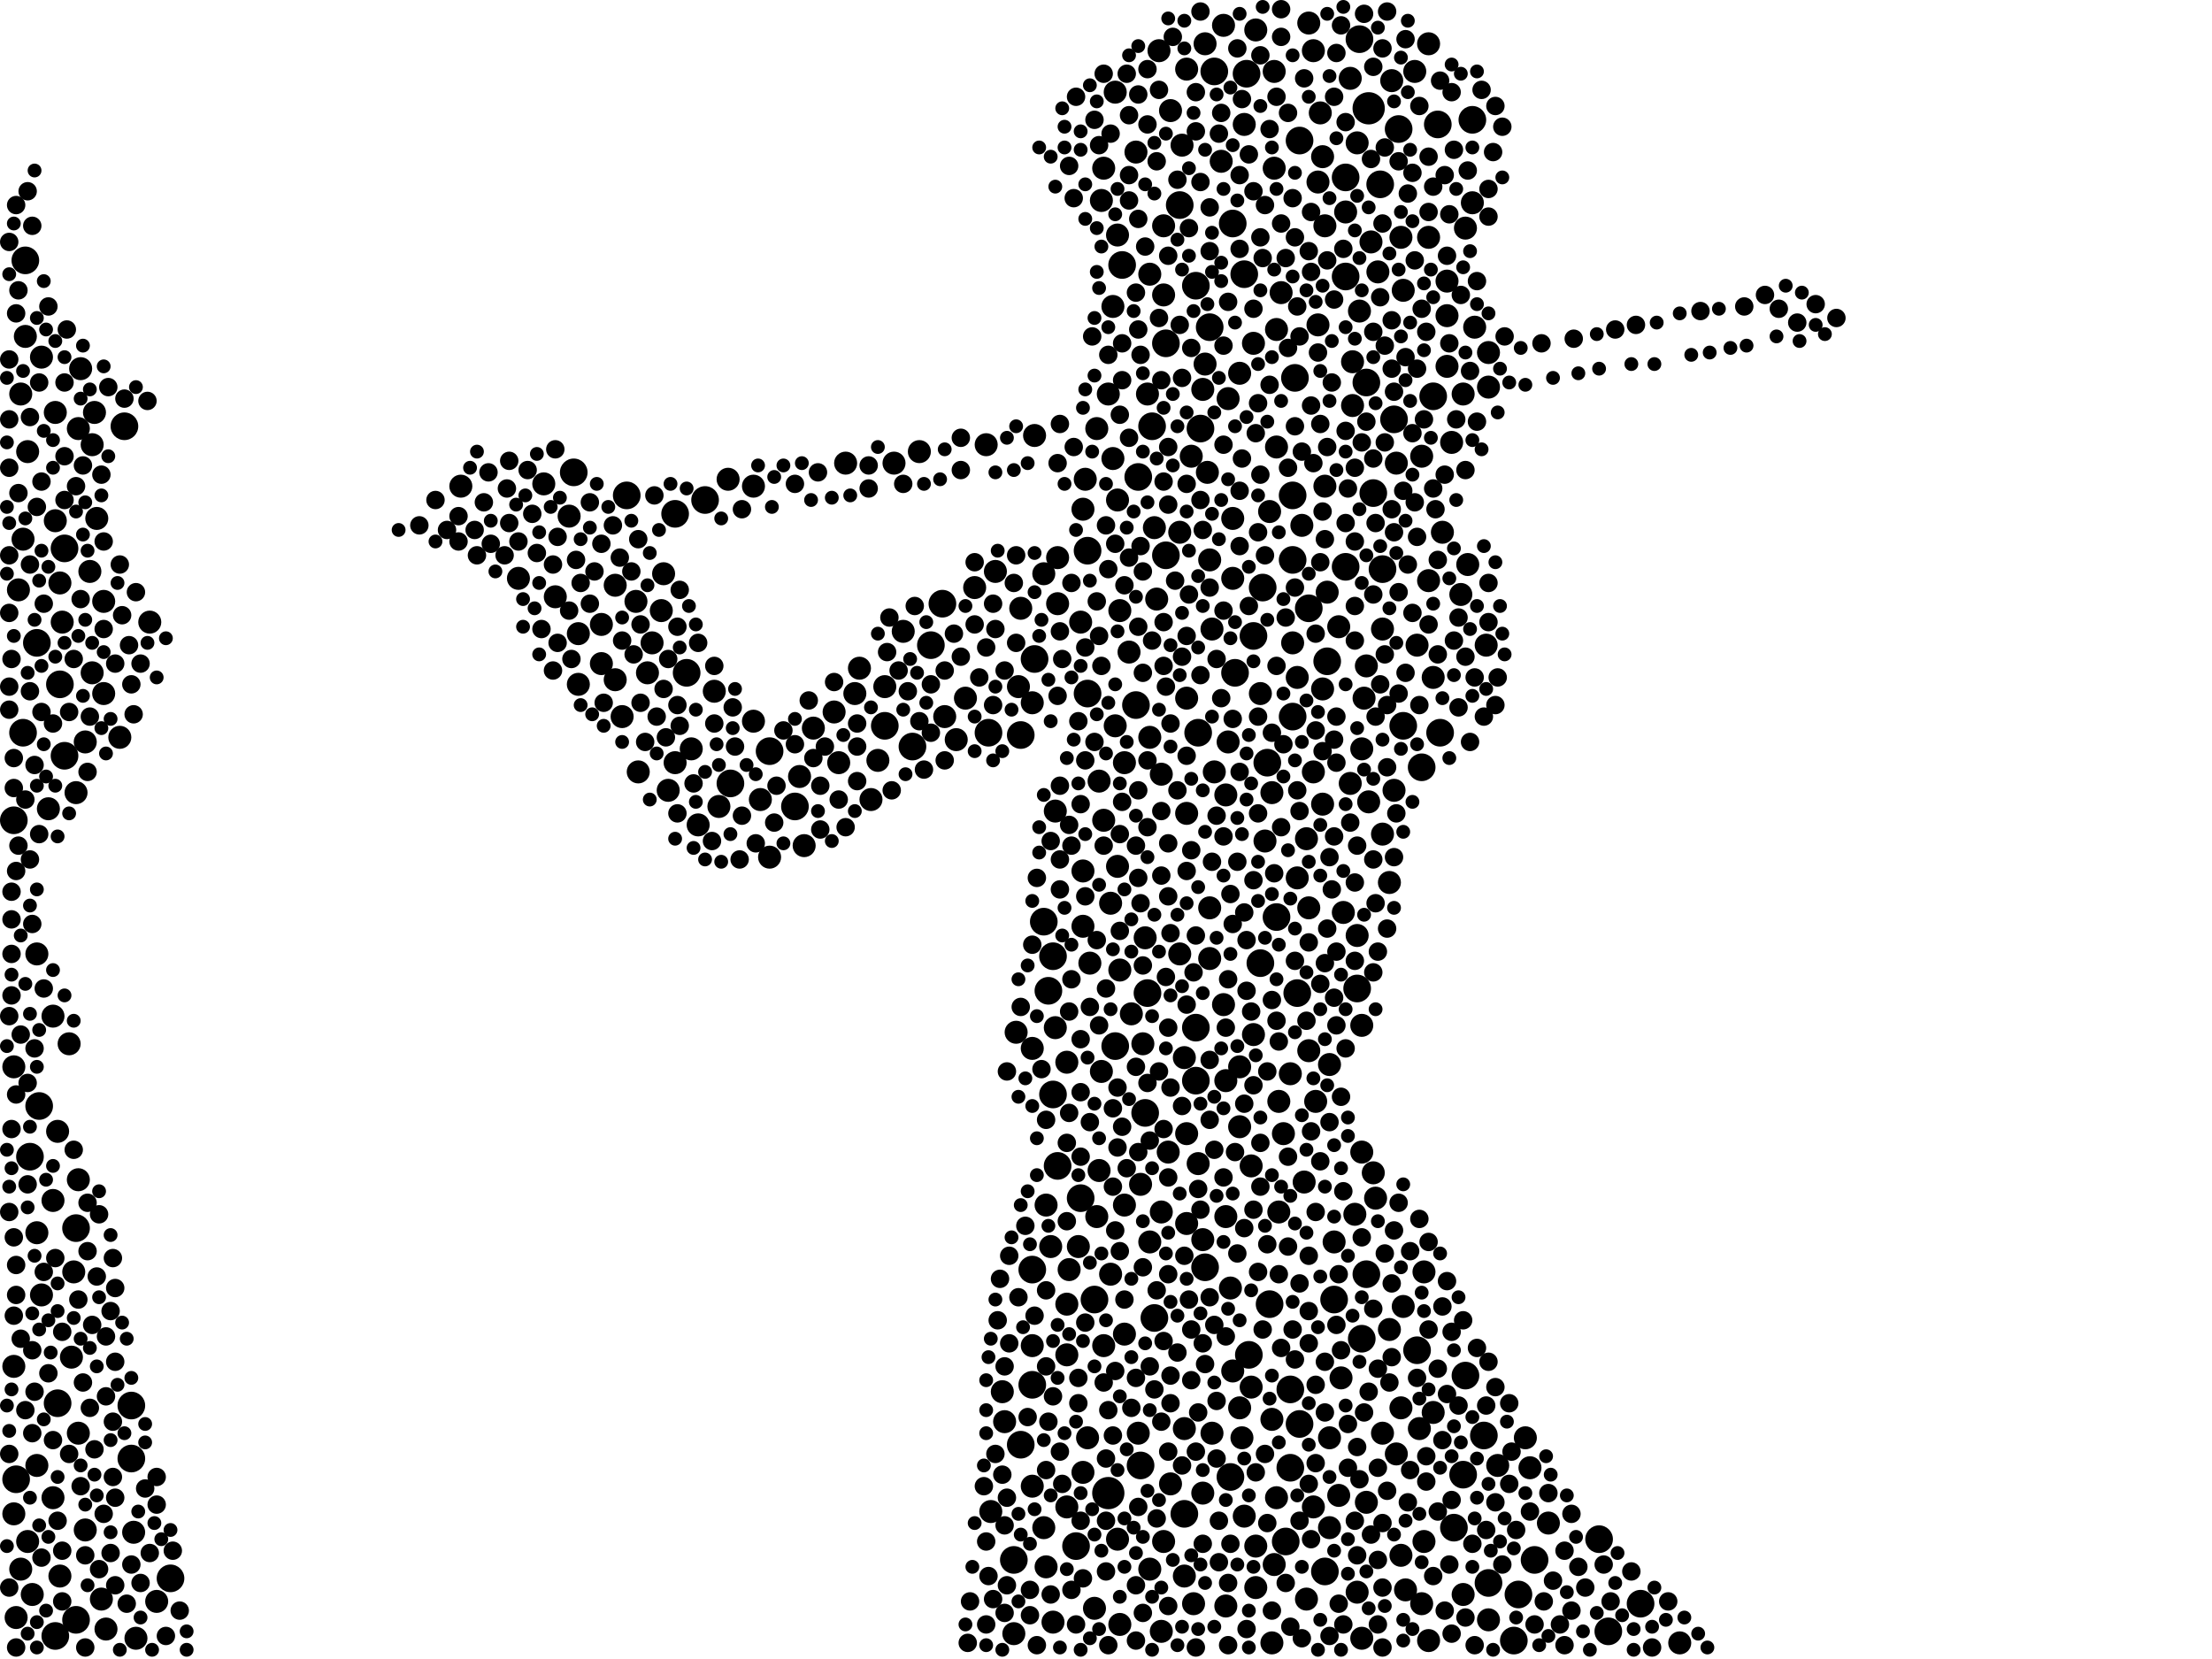 <?xml version="1.0" encoding="utf-8"?>
<svg xmlns="http://www.w3.org/2000/svg"
     xmlns:xlink="http://www.w3.org/1999/xlink" width="1920" height="1440" >

            <defs>
            <style type="text/css"><![CDATA[
circle {stroke: none;}
.c0 {fill: #000000;}
]]></style>
            </defs>
<rect x="0" y="0" width="1920" height="1440" fill="white"/>
<circle cx="1188" cy="94" r="14" class="c0"/>
<circle cx="962" cy="1296" r="14" class="c0"/>
<circle cx="1230" cy="1172" r="12" class="c0"/>
<circle cx="994" cy="966" r="12" class="c0"/>
<circle cx="1116" cy="1338" r="12" class="c0"/>
<circle cx="1096" cy="510" r="12" class="c0"/>
<circle cx="50" cy="1218" r="12" class="c0"/>
<circle cx="1234" cy="666" r="12" class="c0"/>
<circle cx="792" cy="648" r="12" class="c0"/>
<circle cx="944" cy="478" r="12" class="c0"/>
<circle cx="944" cy="602" r="12" class="c0"/>
<circle cx="1000" cy="370" r="12" class="c0"/>
<circle cx="544" cy="430" r="12" class="c0"/>
<circle cx="1292" cy="1374" r="12" class="c0"/>
<circle cx="910" cy="860" r="12" class="c0"/>
<circle cx="22" cy="226" r="12" class="c0"/>
<circle cx="114" cy="1220" r="12" class="c0"/>
<circle cx="1198" cy="160" r="12" class="c0"/>
<circle cx="586" cy="446" r="12" class="c0"/>
<circle cx="914" cy="950" r="12" class="c0"/>
<circle cx="1388" cy="1336" r="12" class="c0"/>
<circle cx="1122" cy="486" r="12" class="c0"/>
<circle cx="108" cy="370" r="12" class="c0"/>
<circle cx="858" cy="636" r="12" class="c0"/>
<circle cx="1250" cy="636" r="12" class="c0"/>
<circle cx="1054" cy="62" r="12" class="c0"/>
<circle cx="1150" cy="1364" r="12" class="c0"/>
<circle cx="14" cy="1284" r="12" class="c0"/>
<circle cx="898" cy="572" r="12" class="c0"/>
<circle cx="950" cy="1128" r="12" class="c0"/>
<circle cx="1218" cy="630" r="12" class="c0"/>
<circle cx="1108" cy="796" r="12" class="c0"/>
<circle cx="26" cy="1004" r="12" class="c0"/>
<circle cx="1136" cy="528" r="12" class="c0"/>
<circle cx="1070" cy="194" r="12" class="c0"/>
<circle cx="1002" cy="1144" r="12" class="c0"/>
<circle cx="818" cy="524" r="12" class="c0"/>
<circle cx="934" cy="1342" r="12" class="c0"/>
<circle cx="996" cy="862" r="12" class="c0"/>
<circle cx="634" cy="680" r="12" class="c0"/>
<circle cx="968" cy="908" r="12" class="c0"/>
<circle cx="1028" cy="1314" r="12" class="c0"/>
<circle cx="1318" cy="1384" r="12" class="c0"/>
<circle cx="56" cy="656" r="12" class="c0"/>
<circle cx="1168" cy="154" r="12" class="c0"/>
<circle cx="1168" cy="240" r="12" class="c0"/>
<circle cx="1120" cy="1206" r="12" class="c0"/>
<circle cx="1182" cy="1162" r="12" class="c0"/>
<circle cx="1084" cy="1176" r="12" class="c0"/>
<circle cx="1012" cy="298" r="12" class="c0"/>
<circle cx="1046" cy="1100" r="12" class="c0"/>
<circle cx="1050" cy="284" r="12" class="c0"/>
<circle cx="1248" cy="108" r="12" class="c0"/>
<circle cx="1124" cy="328" r="12" class="c0"/>
<circle cx="1038" cy="248" r="12" class="c0"/>
<circle cx="66" cy="1406" r="12" class="c0"/>
<circle cx="1244" cy="344" r="12" class="c0"/>
<circle cx="1288" cy="1246" r="12" class="c0"/>
<circle cx="1012" cy="482" r="12" class="c0"/>
<circle cx="66" cy="1066" r="12" class="c0"/>
<circle cx="596" cy="584" r="12" class="c0"/>
<circle cx="612" cy="434" r="12" class="c0"/>
<circle cx="990" cy="1272" r="12" class="c0"/>
<circle cx="938" cy="1040" r="12" class="c0"/>
<circle cx="1314" cy="1424" r="12" class="c0"/>
<circle cx="1120" cy="1274" r="12" class="c0"/>
<circle cx="12" cy="712" r="12" class="c0"/>
<circle cx="768" cy="630" r="12" class="c0"/>
<circle cx="48" cy="1420" r="12" class="c0"/>
<circle cx="34" cy="960" r="12" class="c0"/>
<circle cx="1100" cy="662" r="12" class="c0"/>
<circle cx="1122" cy="430" r="12" class="c0"/>
<circle cx="1122" cy="622" r="12" class="c0"/>
<circle cx="1072" cy="584" r="12" class="c0"/>
<circle cx="148" cy="1370" r="12" class="c0"/>
<circle cx="896" cy="1102" r="12" class="c0"/>
<circle cx="1042" cy="372" r="12" class="c0"/>
<circle cx="1186" cy="332" r="12" class="c0"/>
<circle cx="52" cy="594" r="12" class="c0"/>
<circle cx="1210" cy="364" r="12" class="c0"/>
<circle cx="1262" cy="1326" r="12" class="c0"/>
<circle cx="32" cy="558" r="12" class="c0"/>
<circle cx="1180" cy="34" r="12" class="c0"/>
<circle cx="668" cy="652" r="12" class="c0"/>
<circle cx="56" cy="476" r="12" class="c0"/>
<circle cx="974" cy="230" r="12" class="c0"/>
<circle cx="1214" cy="112" r="12" class="c0"/>
<circle cx="986" cy="612" r="12" class="c0"/>
<circle cx="1152" cy="574" r="12" class="c0"/>
<circle cx="1102" cy="1132" r="12" class="c0"/>
<circle cx="1068" cy="1282" r="12" class="c0"/>
<circle cx="114" cy="1266" r="12" class="c0"/>
<circle cx="1272" cy="1194" r="12" class="c0"/>
<circle cx="1024" cy="178" r="12" class="c0"/>
<circle cx="886" cy="1254" r="12" class="c0"/>
<circle cx="1128" cy="1236" r="12" class="c0"/>
<circle cx="20" cy="636" r="12" class="c0"/>
<circle cx="906" cy="800" r="12" class="c0"/>
<circle cx="1040" cy="636" r="12" class="c0"/>
<circle cx="914" cy="830" r="12" class="c0"/>
<circle cx="1094" cy="836" r="12" class="c0"/>
<circle cx="1168" cy="492" r="12" class="c0"/>
<circle cx="1424" cy="1392" r="12" class="c0"/>
<circle cx="880" cy="1354" r="12" class="c0"/>
<circle cx="1186" cy="1106" r="12" class="c0"/>
<circle cx="1200" cy="494" r="12" class="c0"/>
<circle cx="1332" cy="1354" r="12" class="c0"/>
<circle cx="1080" cy="238" r="12" class="c0"/>
<circle cx="1088" cy="552" r="12" class="c0"/>
<circle cx="1178" cy="858" r="12" class="c0"/>
<circle cx="1158" cy="1128" r="12" class="c0"/>
<circle cx="988" cy="414" r="12" class="c0"/>
<circle cx="1128" cy="122" r="12" class="c0"/>
<circle cx="1270" cy="1280" r="12" class="c0"/>
<circle cx="1192" cy="428" r="12" class="c0"/>
<circle cx="1038" cy="892" r="12" class="c0"/>
<circle cx="1126" cy="862" r="12" class="c0"/>
<circle cx="808" cy="560" r="12" class="c0"/>
<circle cx="918" cy="1012" r="12" class="c0"/>
<circle cx="1278" cy="104" r="12" class="c0"/>
<circle cx="1038" cy="938" r="12" class="c0"/>
<circle cx="690" cy="700" r="12" class="c0"/>
<circle cx="886" cy="638" r="12" class="c0"/>
<circle cx="896" cy="1202" r="12" class="c0"/>
<circle cx="1396" cy="1416" r="12" class="c0"/>
<circle cx="498" cy="410" r="12" class="c0"/>
<circle cx="1082" cy="64" r="12" class="c0"/>
<circle cx="624" cy="700" r="10" class="c0"/>
<circle cx="28" cy="1384" r="10" class="c0"/>
<circle cx="976" cy="662" r="10" class="c0"/>
<circle cx="908" cy="1046" r="10" class="c0"/>
<circle cx="1180" cy="270" r="10" class="c0"/>
<circle cx="970" cy="752" r="10" class="c0"/>
<circle cx="1172" cy="680" r="10" class="c0"/>
<circle cx="1098" cy="730" r="10" class="c0"/>
<circle cx="1090" cy="26" r="10" class="c0"/>
<circle cx="1182" cy="890" r="10" class="c0"/>
<circle cx="928" cy="1102" r="10" class="c0"/>
<circle cx="906" cy="1326" r="10" class="c0"/>
<circle cx="986" cy="132" r="10" class="c0"/>
<circle cx="1004" cy="520" r="10" class="c0"/>
<circle cx="970" cy="204" r="10" class="c0"/>
<circle cx="136" cy="1390" r="10" class="c0"/>
<circle cx="918" cy="484" r="10" class="c0"/>
<circle cx="494" cy="448" r="10" class="c0"/>
<circle cx="746" cy="580" r="10" class="c0"/>
<circle cx="1158" cy="1078" r="10" class="c0"/>
<circle cx="1268" cy="516" r="10" class="c0"/>
<circle cx="1016" cy="1288" r="10" class="c0"/>
<circle cx="1002" cy="458" r="10" class="c0"/>
<circle cx="118" cy="1422" r="10" class="c0"/>
<circle cx="976" cy="1158" r="10" class="c0"/>
<circle cx="1028" cy="1240" r="10" class="c0"/>
<circle cx="1010" cy="256" r="10" class="c0"/>
<circle cx="24" cy="1338" r="10" class="c0"/>
<circle cx="1130" cy="456" r="10" class="c0"/>
<circle cx="14" cy="1404" r="10" class="c0"/>
<circle cx="1122" cy="558" r="10" class="c0"/>
<circle cx="1176" cy="1054" r="10" class="c0"/>
<circle cx="952" cy="372" r="10" class="c0"/>
<circle cx="22" cy="292" r="10" class="c0"/>
<circle cx="970" cy="1336" r="10" class="c0"/>
<circle cx="940" cy="1278" r="10" class="c0"/>
<circle cx="1060" cy="140" r="10" class="c0"/>
<circle cx="1090" cy="1342" r="10" class="c0"/>
<circle cx="968" cy="80" r="10" class="c0"/>
<circle cx="1162" cy="1298" r="10" class="c0"/>
<circle cx="1178" cy="1382" r="10" class="c0"/>
<circle cx="1066" cy="346" r="10" class="c0"/>
<circle cx="1070" cy="450" r="10" class="c0"/>
<circle cx="654" cy="422" r="10" class="c0"/>
<circle cx="74" cy="1328" r="10" class="c0"/>
<circle cx="1052" cy="1244" r="10" class="c0"/>
<circle cx="1234" cy="396" r="10" class="c0"/>
<circle cx="554" cy="670" r="10" class="c0"/>
<circle cx="1278" cy="176" r="10" class="c0"/>
<circle cx="562" cy="584" r="10" class="c0"/>
<circle cx="944" cy="1248" r="10" class="c0"/>
<circle cx="1064" cy="1394" r="10" class="c0"/>
<circle cx="1240" cy="504" r="10" class="c0"/>
<circle cx="1140" cy="1308" r="10" class="c0"/>
<circle cx="886" cy="528" r="10" class="c0"/>
<circle cx="918" cy="524" r="10" class="c0"/>
<circle cx="990" cy="1028" r="10" class="c0"/>
<circle cx="36" cy="310" r="10" class="c0"/>
<circle cx="1106" cy="1358" r="10" class="c0"/>
<circle cx="1152" cy="514" r="10" class="c0"/>
<circle cx="728" cy="662" r="10" class="c0"/>
<circle cx="1270" cy="1384" r="10" class="c0"/>
<circle cx="1050" cy="486" r="10" class="c0"/>
<circle cx="1186" cy="1304" r="10" class="c0"/>
<circle cx="972" cy="842" r="10" class="c0"/>
<circle cx="916" cy="704" r="10" class="c0"/>
<circle cx="18" cy="342" r="10" class="c0"/>
<circle cx="998" cy="238" r="10" class="c0"/>
<circle cx="998" cy="1362" r="10" class="c0"/>
<circle cx="906" cy="498" r="10" class="c0"/>
<circle cx="88" cy="1388" r="10" class="c0"/>
<circle cx="540" cy="622" r="10" class="c0"/>
<circle cx="838" cy="606" r="10" class="c0"/>
<circle cx="574" cy="530" r="10" class="c0"/>
<circle cx="1132" cy="1026" r="10" class="c0"/>
<circle cx="998" cy="640" r="10" class="c0"/>
<circle cx="1070" cy="1190" r="10" class="c0"/>
<circle cx="472" cy="420" r="10" class="c0"/>
<circle cx="1126" cy="588" r="10" class="c0"/>
<circle cx="1270" cy="342" r="10" class="c0"/>
<circle cx="1076" cy="926" r="10" class="c0"/>
<circle cx="996" cy="342" r="10" class="c0"/>
<circle cx="78" cy="496" r="10" class="c0"/>
<circle cx="830" cy="642" r="10" class="c0"/>
<circle cx="130" cy="540" r="10" class="c0"/>
<circle cx="1088" cy="298" r="10" class="c0"/>
<circle cx="966" cy="398" r="10" class="c0"/>
<circle cx="1104" cy="688" r="10" class="c0"/>
<circle cx="1068" cy="1118" r="10" class="c0"/>
<circle cx="1216" cy="1222" r="10" class="c0"/>
<circle cx="756" cy="694" r="10" class="c0"/>
<circle cx="896" cy="910" r="10" class="c0"/>
<circle cx="1024" cy="462" r="10" class="c0"/>
<circle cx="1186" cy="578" r="10" class="c0"/>
<circle cx="1064" cy="1056" r="10" class="c0"/>
<circle cx="998" cy="1078" r="10" class="c0"/>
<circle cx="940" cy="756" r="10" class="c0"/>
<circle cx="742" cy="602" r="10" class="c0"/>
<circle cx="1076" cy="978" r="10" class="c0"/>
<circle cx="1142" cy="956" r="10" class="c0"/>
<circle cx="1050" cy="788" r="10" class="c0"/>
<circle cx="1114" cy="984" r="10" class="c0"/>
<circle cx="860" cy="1312" r="10" class="c0"/>
<circle cx="1026" cy="126" r="10" class="c0"/>
<circle cx="856" cy="386" r="10" class="c0"/>
<circle cx="1236" cy="1338" r="10" class="c0"/>
<circle cx="62" cy="1178" r="10" class="c0"/>
<circle cx="1260" cy="384" r="10" class="c0"/>
<circle cx="914" cy="1408" r="10" class="c0"/>
<circle cx="1094" cy="602" r="10" class="c0"/>
<circle cx="1024" cy="828" r="10" class="c0"/>
<circle cx="1240" cy="38" r="10" class="c0"/>
<circle cx="1174" cy="352" r="10" class="c0"/>
<circle cx="1184" cy="606" r="10" class="c0"/>
<circle cx="762" cy="660" r="10" class="c0"/>
<circle cx="1218" cy="252" r="10" class="c0"/>
<circle cx="926" cy="1132" r="10" class="c0"/>
<circle cx="566" cy="558" r="10" class="c0"/>
<circle cx="1008" cy="672" r="10" class="c0"/>
<circle cx="1140" cy="44" r="10" class="c0"/>
<circle cx="1110" cy="956" r="10" class="c0"/>
<circle cx="80" cy="386" r="10" class="c0"/>
<circle cx="1120" cy="932" r="10" class="c0"/>
<circle cx="84" cy="450" r="10" class="c0"/>
<circle cx="90" cy="522" r="10" class="c0"/>
<circle cx="60" cy="906" r="10" class="c0"/>
<circle cx="1030" cy="606" r="10" class="c0"/>
<circle cx="36" cy="1124" r="10" class="c0"/>
<circle cx="1166" cy="792" r="10" class="c0"/>
<circle cx="994" cy="814" r="10" class="c0"/>
<circle cx="982" cy="880" r="10" class="c0"/>
<circle cx="954" cy="678" r="10" class="c0"/>
<circle cx="958" cy="712" r="10" class="c0"/>
<circle cx="1168" cy="184" r="10" class="c0"/>
<circle cx="1230" cy="560" r="10" class="c0"/>
<circle cx="938" cy="540" r="10" class="c0"/>
<circle cx="1200" cy="724" r="10" class="c0"/>
<circle cx="1240" cy="1424" r="10" class="c0"/>
<circle cx="1108" cy="286" r="10" class="c0"/>
<circle cx="534" cy="590" r="10" class="c0"/>
<circle cx="820" cy="622" r="10" class="c0"/>
<circle cx="1256" cy="244" r="10" class="c0"/>
<circle cx="606" cy="716" r="10" class="c0"/>
<circle cx="1344" cy="1322" r="10" class="c0"/>
<circle cx="1080" cy="1316" r="10" class="c0"/>
<circle cx="1148" cy="136" r="10" class="c0"/>
<circle cx="926" cy="1176" r="10" class="c0"/>
<circle cx="450" cy="502" r="10" class="c0"/>
<circle cx="864" cy="496" r="10" class="c0"/>
<circle cx="1196" cy="236" r="10" class="c0"/>
<circle cx="32" cy="1070" r="10" class="c0"/>
<circle cx="1194" cy="1040" r="10" class="c0"/>
<circle cx="966" cy="266" r="10" class="c0"/>
<circle cx="1212" cy="402" r="10" class="c0"/>
<circle cx="48" cy="452" r="10" class="c0"/>
<circle cx="1216" cy="206" r="10" class="c0"/>
<circle cx="116" cy="1330" r="10" class="c0"/>
<circle cx="992" cy="906" r="10" class="c0"/>
<circle cx="70" cy="320" r="10" class="c0"/>
<circle cx="784" cy="548" r="10" class="c0"/>
<circle cx="502" cy="550" r="10" class="c0"/>
<circle cx="926" cy="1308" r="10" class="c0"/>
<circle cx="846" cy="510" r="10" class="c0"/>
<circle cx="654" cy="626" r="10" class="c0"/>
<circle cx="970" cy="434" r="10" class="c0"/>
<circle cx="1028" cy="1368" r="10" class="c0"/>
<circle cx="1154" cy="1248" r="10" class="c0"/>
<circle cx="956" cy="930" r="10" class="c0"/>
<circle cx="1070" cy="502" r="10" class="c0"/>
<circle cx="104" cy="640" r="10" class="c0"/>
<circle cx="1044" cy="1296" r="10" class="c0"/>
<circle cx="1206" cy="1154" r="10" class="c0"/>
<circle cx="632" cy="416" r="10" class="c0"/>
<circle cx="1210" cy="686" r="10" class="c0"/>
<circle cx="1208" cy="70" r="10" class="c0"/>
<circle cx="1164" cy="1196" r="10" class="c0"/>
<circle cx="1030" cy="984" r="10" class="c0"/>
<circle cx="1174" cy="314" r="10" class="c0"/>
<circle cx="1064" cy="938" r="10" class="c0"/>
<circle cx="954" cy="1016" r="10" class="c0"/>
<circle cx="1016" cy="96" r="10" class="c0"/>
<circle cx="1192" cy="1018" r="10" class="c0"/>
<circle cx="896" cy="1168" r="10" class="c0"/>
<circle cx="1154" cy="924" r="10" class="c0"/>
<circle cx="1076" cy="1222" r="10" class="c0"/>
<circle cx="1036" cy="1392" r="10" class="c0"/>
<circle cx="870" cy="1208" r="10" class="c0"/>
<circle cx="724" cy="618" r="10" class="c0"/>
<circle cx="32" cy="1272" r="10" class="c0"/>
<circle cx="1150" cy="422" r="10" class="c0"/>
<circle cx="1178" cy="124" r="10" class="c0"/>
<circle cx="1200" cy="546" r="10" class="c0"/>
<circle cx="400" cy="422" r="10" class="c0"/>
<circle cx="698" cy="734" r="10" class="c0"/>
<circle cx="1188" cy="696" r="10" class="c0"/>
<circle cx="1066" cy="644" r="10" class="c0"/>
<circle cx="882" cy="896" r="10" class="c0"/>
<circle cx="668" cy="744" r="10" class="c0"/>
<circle cx="1046" cy="38" r="10" class="c0"/>
<circle cx="46" cy="882" r="10" class="c0"/>
<circle cx="950" cy="1396" r="10" class="c0"/>
<circle cx="1206" cy="766" r="10" class="c0"/>
<circle cx="12" cy="1314" r="10" class="c0"/>
<circle cx="1228" cy="62" r="10" class="c0"/>
<circle cx="916" cy="892" r="10" class="c0"/>
<circle cx="898" cy="378" r="10" class="c0"/>
<circle cx="956" cy="174" r="10" class="c0"/>
<circle cx="1328" cy="1274" r="10" class="c0"/>
<circle cx="1136" cy="20" r="10" class="c0"/>
<circle cx="1162" cy="544" r="10" class="c0"/>
<circle cx="1146" cy="98" r="10" class="c0"/>
<circle cx="1154" cy="1326" r="10" class="c0"/>
<circle cx="1006" cy="44" r="10" class="c0"/>
<circle cx="1218" cy="1134" r="10" class="c0"/>
<circle cx="972" cy="1410" r="10" class="c0"/>
<circle cx="1182" cy="650" r="10" class="c0"/>
<circle cx="1280" cy="284" r="10" class="c0"/>
<circle cx="1108" cy="388" r="10" class="c0"/>
<circle cx="946" cy="836" r="10" class="c0"/>
<circle cx="1010" cy="1338" r="10" class="c0"/>
<circle cx="964" cy="784" r="10" class="c0"/>
<circle cx="1216" cy="1350" r="10" class="c0"/>
<circle cx="1212" cy="1262" r="10" class="c0"/>
<circle cx="12" cy="1186" r="10" class="c0"/>
<circle cx="958" cy="146" r="10" class="c0"/>
<circle cx="1048" cy="410" r="10" class="c0"/>
<circle cx="1104" cy="1232" r="10" class="c0"/>
<circle cx="1232" cy="1240" r="10" class="c0"/>
<circle cx="1182" cy="1422" r="10" class="c0"/>
<circle cx="936" cy="1082" r="10" class="c0"/>
<circle cx="54" cy="540" r="10" class="c0"/>
<circle cx="1008" cy="1416" r="10" class="c0"/>
<circle cx="1272" cy="198" r="10" class="c0"/>
<circle cx="64" cy="1104" r="10" class="c0"/>
<circle cx="1028" cy="918" r="10" class="c0"/>
<circle cx="1046" cy="316" r="10" class="c0"/>
<circle cx="66" cy="688" r="10" class="c0"/>
<circle cx="1136" cy="788" r="10" class="c0"/>
<circle cx="92" cy="1414" r="10" class="c0"/>
<circle cx="1030" cy="706" r="10" class="c0"/>
<circle cx="502" cy="594" r="10" class="c0"/>
<circle cx="68" cy="1024" r="10" class="c0"/>
<circle cx="522" cy="576" r="10" class="c0"/>
<circle cx="1088" cy="898" r="10" class="c0"/>
<circle cx="576" cy="498" r="10" class="c0"/>
<circle cx="1274" cy="490" r="10" class="c0"/>
<circle cx="988" cy="1244" r="10" class="c0"/>
<circle cx="1008" cy="1052" r="10" class="c0"/>
<circle cx="1140" cy="670" r="10" class="c0"/>
<circle cx="1324" cy="1248" r="10" class="c0"/>
<circle cx="1134" cy="1388" r="10" class="c0"/>
<circle cx="50" cy="982" r="10" class="c0"/>
<circle cx="976" cy="1046" r="10" class="c0"/>
<circle cx="694" cy="674" r="10" class="c0"/>
<circle cx="534" cy="508" r="10" class="c0"/>
<circle cx="776" cy="402" r="10" class="c0"/>
<circle cx="1182" cy="1000" r="10" class="c0"/>
<circle cx="16" cy="512" r="10" class="c0"/>
<circle cx="1244" cy="588" r="10" class="c0"/>
<circle cx="1014" cy="1000" r="10" class="c0"/>
<circle cx="1178" cy="812" r="10" class="c0"/>
<circle cx="942" cy="416" r="10" class="c0"/>
<circle cx="972" cy="530" r="10" class="c0"/>
<circle cx="24" cy="392" r="10" class="c0"/>
<circle cx="1252" cy="462" r="10" class="c0"/>
<circle cx="620" cy="600" r="10" class="c0"/>
<circle cx="1148" cy="598" r="10" class="c0"/>
<circle cx="1076" cy="324" r="10" class="c0"/>
<circle cx="1200" cy="1244" r="10" class="c0"/>
<circle cx="1292" cy="1406" r="10" class="c0"/>
<circle cx="872" cy="1234" r="10" class="c0"/>
<circle cx="1110" cy="1052" r="10" class="c0"/>
<circle cx="798" cy="392" r="10" class="c0"/>
<circle cx="1240" cy="206" r="10" class="c0"/>
<circle cx="1062" cy="872" r="10" class="c0"/>
<circle cx="1078" cy="1248" r="10" class="c0"/>
<circle cx="1256" cy="274" r="10" class="c0"/>
<circle cx="1144" cy="158" r="10" class="c0"/>
<circle cx="1292" cy="336" r="10" class="c0"/>
<circle cx="884" cy="596" r="10" class="c0"/>
<circle cx="706" cy="632" r="10" class="c0"/>
<circle cx="1086" cy="1012" r="10" class="c0"/>
<circle cx="968" cy="630" r="10" class="c0"/>
<circle cx="586" cy="662" r="10" class="c0"/>
<circle cx="1244" cy="1226" r="10" class="c0"/>
<circle cx="1106" cy="146" r="10" class="c0"/>
<circle cx="68" cy="372" r="10" class="c0"/>
<circle cx="1292" cy="306" r="10" class="c0"/>
<circle cx="908" cy="1360" r="10" class="c0"/>
<circle cx="1090" cy="1378" r="10" class="c0"/>
<circle cx="1104" cy="1426" r="10" class="c0"/>
<circle cx="896" cy="610" r="10" class="c0"/>
<circle cx="1052" cy="546" r="10" class="c0"/>
<circle cx="1172" cy="68" r="10" class="c0"/>
<circle cx="940" cy="804" r="10" class="c0"/>
<circle cx="80" cy="584" r="10" class="c0"/>
<circle cx="1136" cy="912" r="10" class="c0"/>
<circle cx="1040" cy="1010" r="10" class="c0"/>
<circle cx="82" cy="358" r="10" class="c0"/>
<circle cx="1234" cy="1392" r="10" class="c0"/>
<circle cx="962" cy="342" r="10" class="c0"/>
<circle cx="1050" cy="832" r="10" class="c0"/>
<circle cx="52" cy="1368" r="10" class="c0"/>
<circle cx="926" cy="922" r="10" class="c0"/>
<circle cx="980" cy="566" r="10" class="c0"/>
<circle cx="1290" cy="560" r="10" class="c0"/>
<circle cx="880" cy="1418" r="10" class="c0"/>
<circle cx="1300" cy="1272" r="10" class="c0"/>
<circle cx="18" cy="1362" r="10" class="c0"/>
<circle cx="20" cy="468" r="10" class="c0"/>
<circle cx="940" cy="442" r="10" class="c0"/>
<circle cx="912" cy="1082" r="10" class="c0"/>
<circle cx="90" cy="602" r="10" class="c0"/>
<circle cx="1080" cy="108" r="10" class="c0"/>
<circle cx="1150" cy="196" r="10" class="c0"/>
<circle cx="74" cy="644" r="10" class="c0"/>
<circle cx="1030" cy="1062" r="10" class="c0"/>
<circle cx="1458" cy="1426" r="10" class="c0"/>
<circle cx="52" cy="506" r="10" class="c0"/>
<circle cx="1044" cy="1076" r="10" class="c0"/>
<circle cx="32" cy="828" r="10" class="c0"/>
<circle cx="958" cy="1168" r="10" class="c0"/>
<circle cx="1236" cy="1104" r="10" class="c0"/>
<circle cx="1086" cy="1204" r="10" class="c0"/>
<circle cx="1144" cy="282" r="10" class="c0"/>
<circle cx="1190" cy="210" r="10" class="c0"/>
<circle cx="1010" cy="196" r="10" class="c0"/>
<circle cx="964" cy="1106" r="10" class="c0"/>
<circle cx="1126" cy="762" r="10" class="c0"/>
<circle cx="46" cy="1042" r="10" class="c0"/>
<circle cx="1034" cy="396" r="10" class="c0"/>
<circle cx="768" cy="596" r="10" class="c0"/>
<circle cx="48" cy="358" r="10" class="c0"/>
<circle cx="552" cy="522" r="10" class="c0"/>
<circle cx="952" cy="1056" r="10" class="c0"/>
<circle cx="42" cy="702" r="10" class="c0"/>
<circle cx="1108" cy="1300" r="10" class="c0"/>
<circle cx="1062" cy="22" r="10" class="c0"/>
<circle cx="1148" cy="698" r="10" class="c0"/>
<circle cx="522" cy="542" r="10" class="c0"/>
<circle cx="1220" cy="1380" r="10" class="c0"/>
<circle cx="600" cy="650" r="10" class="c0"/>
<circle cx="1044" cy="338" r="10" class="c0"/>
<circle cx="580" cy="686" r="10" class="c0"/>
<circle cx="68" cy="1244" r="10" class="c0"/>
<circle cx="1256" cy="318" r="10" class="c0"/>
<circle cx="1102" cy="444" r="10" class="c0"/>
<circle cx="1134" cy="728" r="10" class="c0"/>
<circle cx="1112" cy="254" r="10" class="c0"/>
<circle cx="1064" cy="690" r="10" class="c0"/>
<circle cx="1030" cy="60" r="10" class="c0"/>
<circle cx="1106" cy="62" r="10" class="c0"/>
<circle cx="46" cy="1300" r="10" class="c0"/>
<circle cx="1054" cy="670" r="10" class="c0"/>
<circle cx="896" cy="1290" r="10" class="c0"/>
<circle cx="660" cy="694" r="10" class="c0"/>
<circle cx="734" cy="402" r="10" class="c0"/>
<circle cx="482" cy="518" r="10" class="c0"/>
<circle cx="12" cy="926" r="10" class="c0"/>
<circle cx="1238" cy="1264" r="8" class="c0"/>
<circle cx="484" cy="466" r="8" class="c0"/>
<circle cx="1142" cy="1202" r="8" class="c0"/>
<circle cx="1124" cy="510" r="8" class="c0"/>
<circle cx="988" cy="686" r="8" class="c0"/>
<circle cx="1416" cy="1364" r="8" class="c0"/>
<circle cx="1050" cy="218" r="8" class="c0"/>
<circle cx="1392" cy="1358" r="8" class="c0"/>
<circle cx="1316" cy="1328" r="8" class="c0"/>
<circle cx="54" cy="1390" r="8" class="c0"/>
<circle cx="1038" cy="80" r="8" class="c0"/>
<circle cx="1434" cy="1430" r="8" class="c0"/>
<circle cx="892" cy="1230" r="8" class="c0"/>
<circle cx="1398" cy="1390" r="8" class="c0"/>
<circle cx="996" cy="718" r="8" class="c0"/>
<circle cx="42" cy="266" r="8" class="c0"/>
<circle cx="1204" cy="666" r="8" class="c0"/>
<circle cx="1082" cy="1414" r="8" class="c0"/>
<circle cx="1066" cy="850" r="8" class="c0"/>
<circle cx="38" cy="858" r="8" class="c0"/>
<circle cx="126" cy="1292" r="8" class="c0"/>
<circle cx="950" cy="644" r="8" class="c0"/>
<circle cx="1124" cy="370" r="8" class="c0"/>
<circle cx="1118" cy="1082" r="8" class="c0"/>
<circle cx="1164" cy="1172" r="8" class="c0"/>
<circle cx="1154" cy="744" r="8" class="c0"/>
<circle cx="1176" cy="406" r="8" class="c0"/>
<circle cx="1292" cy="540" r="8" class="c0"/>
<circle cx="1252" cy="1250" r="8" class="c0"/>
<circle cx="1008" cy="760" r="8" class="c0"/>
<circle cx="780" cy="582" r="8" class="c0"/>
<circle cx="1092" cy="1104" r="8" class="c0"/>
<circle cx="728" cy="694" r="8" class="c0"/>
<circle cx="1002" cy="1206" r="8" class="c0"/>
<circle cx="1050" cy="510" r="8" class="c0"/>
<circle cx="1210" cy="1068" r="8" class="c0"/>
<circle cx="846" cy="542" r="8" class="c0"/>
<circle cx="72" cy="1200" r="8" class="c0"/>
<circle cx="578" cy="640" r="8" class="c0"/>
<circle cx="1166" cy="1034" r="8" class="c0"/>
<circle cx="1176" cy="766" r="8" class="c0"/>
<circle cx="936" cy="1196" r="8" class="c0"/>
<circle cx="1240" cy="184" r="8" class="c0"/>
<circle cx="930" cy="506" r="8" class="c0"/>
<circle cx="1032" cy="1128" r="8" class="c0"/>
<circle cx="60" cy="1262" r="8" class="c0"/>
<circle cx="1266" cy="536" r="8" class="c0"/>
<circle cx="960" cy="1364" r="8" class="c0"/>
<circle cx="988" cy="1308" r="8" class="c0"/>
<circle cx="1240" cy="1078" r="8" class="c0"/>
<circle cx="100" cy="1182" r="8" class="c0"/>
<circle cx="858" cy="1368" r="8" class="c0"/>
<circle cx="990" cy="308" r="8" class="c0"/>
<circle cx="900" cy="762" r="8" class="c0"/>
<circle cx="972" cy="360" r="8" class="c0"/>
<circle cx="820" cy="582" r="8" class="c0"/>
<circle cx="72" cy="404" r="8" class="c0"/>
<circle cx="1168" cy="374" r="8" class="c0"/>
<circle cx="14" cy="1098" r="8" class="c0"/>
<circle cx="1124" cy="206" r="8" class="c0"/>
<circle cx="1354" cy="1410" r="8" class="c0"/>
<circle cx="1146" cy="854" r="8" class="c0"/>
<circle cx="1156" cy="772" r="8" class="c0"/>
<circle cx="1192" cy="58" r="8" class="c0"/>
<circle cx="970" cy="944" r="8" class="c0"/>
<circle cx="970" cy="996" r="8" class="c0"/>
<circle cx="1010" cy="540" r="8" class="c0"/>
<circle cx="462" cy="446" r="8" class="c0"/>
<circle cx="1014" cy="892" r="8" class="c0"/>
<circle cx="412" cy="460" r="8" class="c0"/>
<circle cx="1274" cy="148" r="8" class="c0"/>
<circle cx="1560" cy="280" r="8" class="c0"/>
<circle cx="1138" cy="352" r="8" class="c0"/>
<circle cx="734" cy="718" r="8" class="c0"/>
<circle cx="12" cy="684" r="8" class="c0"/>
<circle cx="1014" cy="438" r="8" class="c0"/>
<circle cx="96" cy="1138" r="8" class="c0"/>
<circle cx="1204" cy="10" r="8" class="c0"/>
<circle cx="1058" cy="1356" r="8" class="c0"/>
<circle cx="1062" cy="726" r="8" class="c0"/>
<circle cx="1112" cy="1170" r="8" class="c0"/>
<circle cx="98" cy="1092" r="8" class="c0"/>
<circle cx="968" cy="1068" r="8" class="c0"/>
<circle cx="42" cy="1192" r="8" class="c0"/>
<circle cx="1142" cy="634" r="8" class="c0"/>
<circle cx="10" cy="774" r="8" class="c0"/>
<circle cx="34" cy="332" r="8" class="c0"/>
<circle cx="1124" cy="1180" r="8" class="c0"/>
<circle cx="1170" cy="424" r="8" class="c0"/>
<circle cx="996" cy="108" r="8" class="c0"/>
<circle cx="988" cy="82" r="8" class="c0"/>
<circle cx="122" cy="576" r="8" class="c0"/>
<circle cx="46" cy="628" r="8" class="c0"/>
<circle cx="1068" cy="776" r="8" class="c0"/>
<circle cx="1074" cy="42" r="8" class="c0"/>
<circle cx="1192" cy="844" r="8" class="c0"/>
<circle cx="522" cy="472" r="8" class="c0"/>
<circle cx="1258" cy="298" r="8" class="c0"/>
<circle cx="588" cy="612" r="8" class="c0"/>
<circle cx="1176" cy="834" r="8" class="c0"/>
<circle cx="16" cy="428" r="8" class="c0"/>
<circle cx="1084" cy="134" r="8" class="c0"/>
<circle cx="602" cy="680" r="8" class="c0"/>
<circle cx="34" cy="724" r="8" class="c0"/>
<circle cx="992" cy="1100" r="8" class="c0"/>
<circle cx="618" cy="730" r="8" class="c0"/>
<circle cx="1096" cy="1154" r="8" class="c0"/>
<circle cx="1132" cy="68" r="8" class="c0"/>
<circle cx="1018" cy="32" r="8" class="c0"/>
<circle cx="588" cy="544" r="8" class="c0"/>
<circle cx="1126" cy="266" r="8" class="c0"/>
<circle cx="934" cy="84" r="8" class="c0"/>
<circle cx="990" cy="784" r="8" class="c0"/>
<circle cx="1208" cy="278" r="8" class="c0"/>
<circle cx="1074" cy="1088" r="8" class="c0"/>
<circle cx="1230" cy="466" r="8" class="c0"/>
<circle cx="1154" cy="1420" r="8" class="c0"/>
<circle cx="1104" cy="868" r="8" class="c0"/>
<circle cx="14" cy="272" r="8" class="c0"/>
<circle cx="1304" cy="1358" r="8" class="c0"/>
<circle cx="22" cy="1224" r="8" class="c0"/>
<circle cx="966" cy="1030" r="8" class="c0"/>
<circle cx="920" cy="682" r="8" class="c0"/>
<circle cx="1110" cy="904" r="8" class="c0"/>
<circle cx="986" cy="1376" r="8" class="c0"/>
<circle cx="976" cy="508" r="8" class="c0"/>
<circle cx="92" cy="1212" r="8" class="c0"/>
<circle cx="1006" cy="276" r="8" class="c0"/>
<circle cx="1094" cy="206" r="8" class="c0"/>
<circle cx="1180" cy="1284" r="8" class="c0"/>
<circle cx="1026" cy="960" r="8" class="c0"/>
<circle cx="1222" cy="1304" r="8" class="c0"/>
<circle cx="930" cy="1380" r="8" class="c0"/>
<circle cx="1192" cy="746" r="8" class="c0"/>
<circle cx="1244" cy="162" r="8" class="c0"/>
<circle cx="1098" cy="178" r="8" class="c0"/>
<circle cx="982" cy="1222" r="8" class="c0"/>
<circle cx="1004" cy="140" r="8" class="c0"/>
<circle cx="56" cy="396" r="8" class="c0"/>
<circle cx="1244" cy="424" r="8" class="c0"/>
<circle cx="874" cy="930" r="8" class="c0"/>
<circle cx="880" cy="506" r="8" class="c0"/>
<circle cx="1094" cy="1030" r="8" class="c0"/>
<circle cx="1204" cy="806" r="8" class="c0"/>
<circle cx="1062" cy="386" r="8" class="c0"/>
<circle cx="1070" cy="802" r="8" class="c0"/>
<circle cx="1090" cy="376" r="8" class="c0"/>
<circle cx="820" cy="660" r="8" class="c0"/>
<circle cx="1176" cy="526" r="8" class="c0"/>
<circle cx="1042" cy="158" r="8" class="c0"/>
<circle cx="554" cy="468" r="8" class="c0"/>
<circle cx="480" cy="582" r="8" class="c0"/>
<circle cx="1240" cy="136" r="8" class="c0"/>
<circle cx="1288" cy="622" r="8" class="c0"/>
<circle cx="962" cy="1224" r="8" class="c0"/>
<circle cx="1200" cy="1322" r="8" class="c0"/>
<circle cx="1042" cy="434" r="8" class="c0"/>
<circle cx="908" cy="972" r="8" class="c0"/>
<circle cx="1240" cy="542" r="8" class="c0"/>
<circle cx="1042" cy="10" r="8" class="c0"/>
<circle cx="1128" cy="1114" r="8" class="c0"/>
<circle cx="1034" cy="1198" r="8" class="c0"/>
<circle cx="112" cy="560" r="8" class="c0"/>
<circle cx="890" cy="1064" r="8" class="c0"/>
<circle cx="14" cy="1430" r="8" class="c0"/>
<circle cx="1364" cy="1398" r="8" class="c0"/>
<circle cx="48" cy="1092" r="8" class="c0"/>
<circle cx="1214" cy="602" r="8" class="c0"/>
<circle cx="1064" cy="1160" r="8" class="c0"/>
<circle cx="86" cy="1054" r="8" class="c0"/>
<circle cx="1116" cy="536" r="8" class="c0"/>
<circle cx="946" cy="874" r="8" class="c0"/>
<circle cx="1142" cy="1052" r="8" class="c0"/>
<circle cx="104" cy="490" r="8" class="c0"/>
<circle cx="24" cy="940" r="8" class="c0"/>
<circle cx="1118" cy="302" r="8" class="c0"/>
<circle cx="1050" cy="972" r="8" class="c0"/>
<circle cx="872" cy="582" r="8" class="c0"/>
<circle cx="1056" cy="1216" r="8" class="c0"/>
<circle cx="1224" cy="1276" r="8" class="c0"/>
<circle cx="988" cy="1000" r="8" class="c0"/>
<circle cx="1006" cy="930" r="8" class="c0"/>
<circle cx="1594" cy="276" r="8" class="c0"/>
<circle cx="712" cy="720" r="8" class="c0"/>
<circle cx="1366" cy="294" r="8" class="c0"/>
<circle cx="920" cy="746" r="8" class="c0"/>
<circle cx="1160" cy="826" r="8" class="c0"/>
<circle cx="1140" cy="402" r="8" class="c0"/>
<circle cx="960" cy="858" r="8" class="c0"/>
<circle cx="1120" cy="1412" r="8" class="c0"/>
<circle cx="1166" cy="1410" r="8" class="c0"/>
<circle cx="1012" cy="596" r="8" class="c0"/>
<circle cx="8" cy="312" r="8" class="c0"/>
<circle cx="1258" cy="1358" r="8" class="c0"/>
<circle cx="1286" cy="78" r="8" class="c0"/>
<circle cx="1030" cy="756" r="8" class="c0"/>
<circle cx="1402" cy="286" r="8" class="c0"/>
<circle cx="986" cy="734" r="8" class="c0"/>
<circle cx="988" cy="286" r="8" class="c0"/>
<circle cx="64" cy="572" r="8" class="c0"/>
<circle cx="1076" cy="152" r="8" class="c0"/>
<circle cx="1300" cy="588" r="8" class="c0"/>
<circle cx="8" cy="482" r="8" class="c0"/>
<circle cx="1208" cy="320" r="8" class="c0"/>
<circle cx="1076" cy="474" r="8" class="c0"/>
<circle cx="588" cy="706" r="8" class="c0"/>
<circle cx="450" cy="470" r="8" class="c0"/>
<circle cx="920" cy="1260" r="8" class="c0"/>
<circle cx="512" cy="436" r="8" class="c0"/>
<circle cx="1208" cy="1178" r="8" class="c0"/>
<circle cx="1202" cy="568" r="8" class="c0"/>
<circle cx="998" cy="1186" r="8" class="c0"/>
<circle cx="100" cy="1300" r="8" class="c0"/>
<circle cx="1114" cy="646" r="8" class="c0"/>
<circle cx="1252" cy="1134" r="8" class="c0"/>
<circle cx="928" cy="716" r="8" class="c0"/>
<circle cx="28" cy="1172" r="8" class="c0"/>
<circle cx="936" cy="1218" r="8" class="c0"/>
<circle cx="954" cy="126" r="8" class="c0"/>
<circle cx="556" cy="610" r="8" class="c0"/>
<circle cx="1260" cy="1156" r="8" class="c0"/>
<circle cx="898" cy="1142" r="8" class="c0"/>
<circle cx="1088" cy="764" r="8" class="c0"/>
<circle cx="1338" cy="298" r="8" class="c0"/>
<circle cx="1146" cy="1008" r="8" class="c0"/>
<circle cx="1220" cy="584" r="8" class="c0"/>
<circle cx="920" cy="368" r="8" class="c0"/>
<circle cx="58" cy="286" r="8" class="c0"/>
<circle cx="12" cy="1142" r="8" class="c0"/>
<circle cx="26" cy="490" r="8" class="c0"/>
<circle cx="1266" cy="1220" r="8" class="c0"/>
<circle cx="1178" cy="1350" r="8" class="c0"/>
<circle cx="808" cy="594" r="8" class="c0"/>
<circle cx="1476" cy="270" r="8" class="c0"/>
<circle cx="1182" cy="384" r="8" class="c0"/>
<circle cx="1202" cy="1088" r="8" class="c0"/>
<circle cx="868" cy="1110" r="8" class="c0"/>
<circle cx="1118" cy="406" r="8" class="c0"/>
<circle cx="440" cy="424" r="8" class="c0"/>
<circle cx="862" cy="1388" r="8" class="c0"/>
<circle cx="884" cy="1126" r="8" class="c0"/>
<circle cx="980" cy="174" r="8" class="c0"/>
<circle cx="1074" cy="748" r="8" class="c0"/>
<circle cx="96" cy="1348" r="8" class="c0"/>
<circle cx="1076" cy="426" r="8" class="c0"/>
<circle cx="8" cy="596" r="8" class="c0"/>
<circle cx="876" cy="1166" r="8" class="c0"/>
<circle cx="128" cy="348" r="8" class="c0"/>
<circle cx="874" cy="1376" r="8" class="c0"/>
<circle cx="894" cy="1380" r="8" class="c0"/>
<circle cx="98" cy="1282" r="8" class="c0"/>
<circle cx="854" cy="1290" r="8" class="c0"/>
<circle cx="912" cy="730" r="8" class="c0"/>
<circle cx="1038" cy="812" r="8" class="c0"/>
<circle cx="1148" cy="444" r="8" class="c0"/>
<circle cx="1150" cy="468" r="8" class="c0"/>
<circle cx="10" cy="980" r="8" class="c0"/>
<circle cx="442" cy="400" r="8" class="c0"/>
<circle cx="1014" cy="1106" r="8" class="c0"/>
<circle cx="1170" cy="1236" r="8" class="c0"/>
<circle cx="1172" cy="714" r="8" class="c0"/>
<circle cx="1304" cy="110" r="8" class="c0"/>
<circle cx="1376" cy="1378" r="8" class="c0"/>
<circle cx="74" cy="1350" r="8" class="c0"/>
<circle cx="1094" cy="412" r="8" class="c0"/>
<circle cx="1160" cy="622" r="8" class="c0"/>
<circle cx="842" cy="1390" r="8" class="c0"/>
<circle cx="10" cy="572" r="8" class="c0"/>
<circle cx="1092" cy="350" r="8" class="c0"/>
<circle cx="1122" cy="1154" r="8" class="c0"/>
<circle cx="1026" cy="570" r="8" class="c0"/>
<circle cx="24" cy="1028" r="8" class="c0"/>
<circle cx="1164" cy="952" r="8" class="c0"/>
<circle cx="1268" cy="256" r="8" class="c0"/>
<circle cx="1290" cy="1328" r="8" class="c0"/>
<circle cx="1040" cy="1032" r="8" class="c0"/>
<circle cx="92" cy="1160" r="8" class="c0"/>
<circle cx="74" cy="1430" r="8" class="c0"/>
<circle cx="1160" cy="890" r="8" class="c0"/>
<circle cx="954" cy="552" r="8" class="c0"/>
<circle cx="82" cy="1258" r="8" class="c0"/>
<circle cx="1088" cy="1050" r="8" class="c0"/>
<circle cx="1200" cy="1378" r="8" class="c0"/>
<circle cx="1178" cy="1256" r="8" class="c0"/>
<circle cx="1348" cy="1372" r="8" class="c0"/>
<circle cx="706" cy="658" r="8" class="c0"/>
<circle cx="414" cy="482" r="8" class="c0"/>
<circle cx="770" cy="566" r="8" class="c0"/>
<circle cx="1544" cy="268" r="8" class="c0"/>
<circle cx="1194" cy="454" r="8" class="c0"/>
<circle cx="470" cy="546" r="8" class="c0"/>
<circle cx="1014" cy="1022" r="8" class="c0"/>
<circle cx="1192" cy="1136" r="8" class="c0"/>
<circle cx="744" cy="648" r="8" class="c0"/>
<circle cx="1204" cy="612" r="8" class="c0"/>
<circle cx="1248" cy="1312" r="8" class="c0"/>
<circle cx="1128" cy="704" r="8" class="c0"/>
<circle cx="1154" cy="974" r="8" class="c0"/>
<circle cx="1016" cy="944" r="8" class="c0"/>
<circle cx="942" cy="660" r="8" class="c0"/>
<circle cx="1176" cy="470" r="8" class="c0"/>
<circle cx="1158" cy="866" r="8" class="c0"/>
<circle cx="1312" cy="1260" r="8" class="c0"/>
<circle cx="1298" cy="1304" r="8" class="c0"/>
<circle cx="1202" cy="300" r="8" class="c0"/>
<circle cx="638" cy="648" r="8" class="c0"/>
<circle cx="960" cy="456" r="8" class="c0"/>
<circle cx="772" cy="536" r="8" class="c0"/>
<circle cx="1164" cy="22" r="8" class="c0"/>
<circle cx="928" cy="966" r="8" class="c0"/>
<circle cx="1152" cy="226" r="8" class="c0"/>
<circle cx="46" cy="1250" r="8" class="c0"/>
<circle cx="18" cy="898" r="8" class="c0"/>
<circle cx="1276" cy="644" r="8" class="c0"/>
<circle cx="1258" cy="186" r="8" class="c0"/>
<circle cx="992" cy="584" r="8" class="c0"/>
<circle cx="1182" cy="1074" r="8" class="c0"/>
<circle cx="874" cy="1300" r="8" class="c0"/>
<circle cx="1064" cy="892" r="8" class="c0"/>
<circle cx="1238" cy="288" r="8" class="c0"/>
<circle cx="1030" cy="552" r="8" class="c0"/>
<circle cx="1310" cy="1288" r="8" class="c0"/>
<circle cx="1058" cy="116" r="8" class="c0"/>
<circle cx="110" cy="1392" r="8" class="c0"/>
<circle cx="1532" cy="256" r="8" class="c0"/>
<circle cx="1226" cy="532" r="8" class="c0"/>
<circle cx="1054" cy="1150" r="8" class="c0"/>
<circle cx="56" cy="434" r="8" class="c0"/>
<circle cx="1052" cy="748" r="8" class="c0"/>
<circle cx="922" cy="572" r="8" class="c0"/>
<circle cx="620" cy="578" r="8" class="c0"/>
<circle cx="1008" cy="330" r="8" class="c0"/>
<circle cx="8" cy="882" r="8" class="c0"/>
<circle cx="1088" cy="942" r="8" class="c0"/>
<circle cx="986" cy="254" r="8" class="c0"/>
<circle cx="1118" cy="1004" r="8" class="c0"/>
<circle cx="910" cy="1234" r="8" class="c0"/>
<circle cx="968" cy="1190" r="8" class="c0"/>
<circle cx="1136" cy="1166" r="8" class="c0"/>
<circle cx="1098" cy="482" r="8" class="c0"/>
<circle cx="1272" cy="408" r="8" class="c0"/>
<circle cx="1228" cy="226" r="8" class="c0"/>
<circle cx="70" cy="1290" r="8" class="c0"/>
<circle cx="972" cy="808" r="8" class="c0"/>
<circle cx="1044" cy="1340" r="8" class="c0"/>
<circle cx="14" cy="178" r="8" class="c0"/>
<circle cx="12" cy="1074" r="8" class="c0"/>
<circle cx="744" cy="628" r="8" class="c0"/>
<circle cx="1058" cy="1320" r="8" class="c0"/>
<circle cx="1130" cy="1422" r="8" class="c0"/>
<circle cx="1206" cy="1200" r="8" class="c0"/>
<circle cx="834" cy="570" r="8" class="c0"/>
<circle cx="1066" cy="1374" r="8" class="c0"/>
<circle cx="940" cy="1370" r="8" class="c0"/>
<circle cx="1014" cy="1394" r="8" class="c0"/>
<circle cx="482" cy="390" r="8" class="c0"/>
<circle cx="1194" cy="784" r="8" class="c0"/>
<circle cx="1142" cy="1270" r="8" class="c0"/>
<circle cx="1192" cy="516" r="8" class="c0"/>
<circle cx="1250" cy="70" r="8" class="c0"/>
<circle cx="90" cy="1314" r="8" class="c0"/>
<circle cx="66" cy="422" r="8" class="c0"/>
<circle cx="1234" cy="268" r="8" class="c0"/>
<circle cx="1056" cy="572" r="8" class="c0"/>
<circle cx="882" cy="558" r="8" class="c0"/>
<circle cx="1022" cy="1174" r="8" class="c0"/>
<circle cx="1296" cy="132" r="8" class="c0"/>
<circle cx="426" cy="472" r="8" class="c0"/>
<circle cx="864" cy="1262" r="8" class="c0"/>
<circle cx="90" cy="546" r="8" class="c0"/>
<circle cx="80" cy="1150" r="8" class="c0"/>
<circle cx="1000" cy="556" r="8" class="c0"/>
<circle cx="992" cy="838" r="8" class="c0"/>
<circle cx="1078" cy="86" r="8" class="c0"/>
<circle cx="1248" cy="1188" r="8" class="c0"/>
<circle cx="1112" cy="32" r="8" class="c0"/>
<circle cx="974" cy="330" r="8" class="c0"/>
<circle cx="934" cy="1410" r="8" class="c0"/>
<circle cx="1088" cy="268" r="8" class="c0"/>
<circle cx="798" cy="626" r="8" class="c0"/>
<circle cx="1166" cy="216" r="8" class="c0"/>
<circle cx="1210" cy="744" r="8" class="c0"/>
<circle cx="1364" cy="1314" r="8" class="c0"/>
<circle cx="38" cy="524" r="8" class="c0"/>
<circle cx="862" cy="524" r="8" class="c0"/>
<circle cx="1116" cy="224" r="8" class="c0"/>
<circle cx="1056" cy="708" r="8" class="c0"/>
<circle cx="1204" cy="1294" r="8" class="c0"/>
<circle cx="1214" cy="140" r="8" class="c0"/>
<circle cx="1260" cy="80" r="8" class="c0"/>
<circle cx="1196" cy="1274" r="8" class="c0"/>
<circle cx="1328" cy="1312" r="8" class="c0"/>
<circle cx="966" cy="962" r="8" class="c0"/>
<circle cx="12" cy="658" r="8" class="c0"/>
<circle cx="908" cy="1276" r="8" class="c0"/>
<circle cx="980" cy="380" r="8" class="c0"/>
<circle cx="130" cy="1348" r="8" class="c0"/>
<circle cx="938" cy="698" r="8" class="c0"/>
<circle cx="1054" cy="998" r="8" class="c0"/>
<circle cx="438" cy="482" r="8" class="c0"/>
<circle cx="998" cy="990" r="8" class="c0"/>
<circle cx="950" cy="104" r="8" class="c0"/>
<circle cx="1112" cy="194" r="8" class="c0"/>
<circle cx="1016" cy="810" r="8" class="c0"/>
<circle cx="1198" cy="258" r="8" class="c0"/>
<circle cx="1280" cy="588" r="8" class="c0"/>
<circle cx="30" cy="910" r="8" class="c0"/>
<circle cx="1118" cy="98" r="8" class="c0"/>
<circle cx="1202" cy="128" r="8" class="c0"/>
<circle cx="1158" cy="642" r="8" class="c0"/>
<circle cx="76" cy="670" r="8" class="c0"/>
<circle cx="1024" cy="282" r="8" class="c0"/>
<circle cx="424" cy="410" r="8" class="c0"/>
<circle cx="1014" cy="778" r="8" class="c0"/>
<circle cx="1196" cy="1410" r="8" class="c0"/>
<circle cx="1032" cy="516" r="8" class="c0"/>
<circle cx="118" cy="514" r="8" class="c0"/>
<circle cx="94" cy="336" r="8" class="c0"/>
<circle cx="590" cy="512" r="8" class="c0"/>
<circle cx="994" cy="214" r="8" class="c0"/>
<circle cx="620" cy="628" r="8" class="c0"/>
<circle cx="930" cy="734" r="8" class="c0"/>
<circle cx="1292" cy="164" r="8" class="c0"/>
<circle cx="1080" cy="792" r="8" class="c0"/>
<circle cx="1010" cy="980" r="8" class="c0"/>
<circle cx="1358" cy="1428" r="8" class="c0"/>
<circle cx="1102" cy="334" r="8" class="c0"/>
<circle cx="1514" cy="266" r="8" class="c0"/>
<circle cx="1196" cy="1188" r="8" class="c0"/>
<circle cx="1136" cy="818" r="8" class="c0"/>
<circle cx="724" cy="592" r="8" class="c0"/>
<circle cx="962" cy="494" r="8" class="c0"/>
<circle cx="1044" cy="460" r="8" class="c0"/>
<circle cx="938" cy="948" r="8" class="c0"/>
<circle cx="364" cy="456" r="8" class="c0"/>
<circle cx="850" cy="588" r="8" class="c0"/>
<circle cx="952" cy="522" r="8" class="c0"/>
<circle cx="8" cy="364" r="8" class="c0"/>
<circle cx="988" cy="190" r="8" class="c0"/>
<circle cx="1008" cy="704" r="8" class="c0"/>
<circle cx="1226" cy="150" r="8" class="c0"/>
<circle cx="1150" cy="836" r="8" class="c0"/>
<circle cx="1188" cy="1208" r="8" class="c0"/>
<circle cx="576" cy="598" r="8" class="c0"/>
<circle cx="14" cy="1124" r="8" class="c0"/>
<circle cx="1230" cy="1196" r="8" class="c0"/>
<circle cx="1152" cy="388" r="8" class="c0"/>
<circle cx="928" cy="144" r="8" class="c0"/>
<circle cx="1448" cy="1390" r="8" class="c0"/>
<circle cx="1056" cy="1266" r="8" class="c0"/>
<circle cx="1046" cy="1184" r="8" class="c0"/>
<circle cx="1066" cy="1428" r="8" class="c0"/>
<circle cx="1168" cy="454" r="8" class="c0"/>
<circle cx="1122" cy="172" r="8" class="c0"/>
<circle cx="1160" cy="662" r="8" class="c0"/>
<circle cx="1108" cy="578" r="8" class="c0"/>
<circle cx="1144" cy="306" r="8" class="c0"/>
<circle cx="16" cy="252" r="8" class="c0"/>
<circle cx="1136" cy="1288" r="8" class="c0"/>
<circle cx="568" cy="430" r="8" class="c0"/>
<circle cx="980" cy="484" r="8" class="c0"/>
<circle cx="856" cy="1338" r="8" class="c0"/>
<circle cx="1358" cy="1346" r="8" class="c0"/>
<circle cx="1156" cy="332" r="8" class="c0"/>
<circle cx="1222" cy="490" r="8" class="c0"/>
<circle cx="1266" cy="614" r="8" class="c0"/>
<circle cx="1220" cy="310" r="8" class="c0"/>
<circle cx="788" cy="600" r="8" class="c0"/>
<circle cx="30" cy="1208" r="8" class="c0"/>
<circle cx="1128" cy="1320" r="8" class="c0"/>
<circle cx="856" cy="1410" r="8" class="c0"/>
<circle cx="1060" cy="98" r="8" class="c0"/>
<circle cx="976" cy="1128" r="8" class="c0"/>
<circle cx="1022" cy="156" r="8" class="c0"/>
<circle cx="556" cy="542" r="8" class="c0"/>
<circle cx="532" cy="456" r="8" class="c0"/>
<circle cx="1022" cy="686" r="8" class="c0"/>
<circle cx="960" cy="1320" r="8" class="c0"/>
<circle cx="8" cy="210" r="8" class="c0"/>
<circle cx="54" cy="1156" r="8" class="c0"/>
<circle cx="1228" cy="436" r="8" class="c0"/>
<circle cx="1136" cy="1138" r="8" class="c0"/>
<circle cx="974" cy="978" r="8" class="c0"/>
<circle cx="1232" cy="612" r="8" class="c0"/>
<circle cx="972" cy="724" r="8" class="c0"/>
<circle cx="754" cy="404" r="8" class="c0"/>
<circle cx="14" cy="950" r="8" class="c0"/>
<circle cx="1298" cy="92" r="8" class="c0"/>
<circle cx="78" cy="622" r="8" class="c0"/>
<circle cx="1262" cy="130" r="8" class="c0"/>
<circle cx="1168" cy="910" r="8" class="c0"/>
<circle cx="1070" cy="624" r="8" class="c0"/>
<circle cx="702" cy="608" r="8" class="c0"/>
<circle cx="958" cy="734" r="8" class="c0"/>
<circle cx="1014" cy="388" r="8" class="c0"/>
<circle cx="1220" cy="34" r="8" class="c0"/>
<circle cx="1014" cy="732" r="8" class="c0"/>
<circle cx="644" cy="708" r="8" class="c0"/>
<circle cx="1082" cy="860" r="8" class="c0"/>
<circle cx="1248" cy="568" r="8" class="c0"/>
<circle cx="956" cy="578" r="8" class="c0"/>
<circle cx="500" cy="486" r="8" class="c0"/>
<circle cx="1032" cy="198" r="8" class="c0"/>
<circle cx="1224" cy="1086" r="8" class="c0"/>
<circle cx="942" cy="778" r="8" class="c0"/>
<circle cx="1016" cy="1218" r="8" class="c0"/>
<circle cx="116" cy="620" r="8" class="c0"/>
<circle cx="642" cy="746" r="8" class="c0"/>
<circle cx="1126" cy="686" r="8" class="c0"/>
<circle cx="28" cy="196" r="8" class="c0"/>
<circle cx="114" cy="1358" r="8" class="c0"/>
<circle cx="1042" cy="586" r="8" class="c0"/>
<circle cx="590" cy="630" r="8" class="c0"/>
<circle cx="1068" cy="1340" r="8" class="c0"/>
<circle cx="1108" cy="84" r="8" class="c0"/>
<circle cx="1036" cy="844" r="8" class="c0"/>
<circle cx="1088" cy="166" r="8" class="c0"/>
<circle cx="996" cy="940" r="8" class="c0"/>
<circle cx="36" cy="418" r="8" class="c0"/>
<circle cx="794" cy="526" r="8" class="c0"/>
<circle cx="932" cy="172" r="8" class="c0"/>
<circle cx="928" cy="878" r="8" class="c0"/>
<circle cx="1060" cy="606" r="8" class="c0"/>
<circle cx="1158" cy="726" r="8" class="c0"/>
<circle cx="1112" cy="8" r="8" class="c0"/>
<circle cx="78" cy="1222" r="8" class="c0"/>
<circle cx="1138" cy="982" r="8" class="c0"/>
<circle cx="1298" cy="1204" r="8" class="c0"/>
<circle cx="674" cy="682" r="8" class="c0"/>
<circle cx="1208" cy="1114" r="8" class="c0"/>
<circle cx="1092" cy="462" r="8" class="c0"/>
<circle cx="1062" cy="300" r="8" class="c0"/>
<circle cx="606" cy="558" r="8" class="c0"/>
<circle cx="1076" cy="670" r="8" class="c0"/>
<circle cx="8" cy="406" r="8" class="c0"/>
<circle cx="754" cy="424" r="8" class="c0"/>
<circle cx="1100" cy="930" r="8" class="c0"/>
<circle cx="834" cy="380" r="8" class="c0"/>
<circle cx="1112" cy="718" r="8" class="c0"/>
<circle cx="108" cy="346" r="8" class="c0"/>
<circle cx="1310" cy="1218" r="8" class="c0"/>
<circle cx="1196" cy="1354" r="8" class="c0"/>
<circle cx="8" cy="1262" r="8" class="c0"/>
<circle cx="1244" cy="1368" r="8" class="c0"/>
<circle cx="1136" cy="1090" r="8" class="c0"/>
<circle cx="1014" cy="222" r="8" class="c0"/>
<circle cx="1200" cy="1430" r="8" class="c0"/>
<circle cx="872" cy="1324" r="8" class="c0"/>
<circle cx="986" cy="1196" r="8" class="c0"/>
<circle cx="136" cy="1282" r="8" class="c0"/>
<circle cx="1280" cy="1428" r="8" class="c0"/>
<circle cx="1420" cy="282" r="8" class="c0"/>
<circle cx="1124" cy="834" r="8" class="c0"/>
<circle cx="802" cy="668" r="8" class="c0"/>
<circle cx="744" cy="678" r="8" class="c0"/>
<circle cx="10" cy="798" r="8" class="c0"/>
<circle cx="1256" cy="1112" r="8" class="c0"/>
<circle cx="1090" cy="1278" r="8" class="c0"/>
<circle cx="54" cy="1346" r="8" class="c0"/>
<circle cx="1196" cy="826" r="8" class="c0"/>
<circle cx="1030" cy="656" r="8" class="c0"/>
<circle cx="936" cy="626" r="8" class="c0"/>
<circle cx="1050" cy="180" r="8" class="c0"/>
<circle cx="1256" cy="222" r="8" class="c0"/>
<circle cx="946" cy="974" r="8" class="c0"/>
<circle cx="774" cy="686" r="8" class="c0"/>
<circle cx="1292" cy="506" r="8" class="c0"/>
<circle cx="442" cy="454" r="8" class="c0"/>
<circle cx="28" cy="1244" r="8" class="c0"/>
<circle cx="136" cy="1306" r="8" class="c0"/>
<circle cx="1092" cy="706" r="8" class="c0"/>
<circle cx="1050" cy="920" r="8" class="c0"/>
<circle cx="1162" cy="1106" r="8" class="c0"/>
<circle cx="1256" cy="1210" r="8" class="c0"/>
<circle cx="88" cy="412" r="8" class="c0"/>
<circle cx="1162" cy="1392" r="8" class="c0"/>
<circle cx="978" cy="1014" r="8" class="c0"/>
<circle cx="920" cy="772" r="8" class="c0"/>
<circle cx="672" cy="714" r="8" class="c0"/>
<circle cx="150" cy="1346" r="8" class="c0"/>
<circle cx="18" cy="1162" r="8" class="c0"/>
<circle cx="710" cy="410" r="8" class="c0"/>
<circle cx="560" cy="644" r="8" class="c0"/>
<circle cx="50" cy="1320" r="8" class="c0"/>
<circle cx="1038" cy="1260" r="8" class="c0"/>
<circle cx="1176" cy="1320" r="8" class="c0"/>
<circle cx="1208" cy="442" r="8" class="c0"/>
<circle cx="1178" cy="734" r="8" class="c0"/>
<circle cx="1192" cy="288" r="8" class="c0"/>
<circle cx="1260" cy="1302" r="8" class="c0"/>
<circle cx="962" cy="1428" r="8" class="c0"/>
<circle cx="1272" cy="1404" r="8" class="c0"/>
<circle cx="996" cy="660" r="8" class="c0"/>
<circle cx="1282" cy="366" r="8" class="c0"/>
<circle cx="1078" cy="398" r="8" class="c0"/>
<circle cx="938" cy="1004" r="8" class="c0"/>
<circle cx="504" cy="506" r="8" class="c0"/>
<circle cx="1038" cy="114" r="8" class="c0"/>
<circle cx="106" cy="534" r="8" class="c0"/>
<circle cx="834" cy="408" r="8" class="c0"/>
<circle cx="1146" cy="368" r="8" class="c0"/>
<circle cx="862" cy="612" r="8" class="c0"/>
<circle cx="100" cy="576" r="8" class="c0"/>
<circle cx="26" cy="600" r="8" class="c0"/>
<circle cx="548" cy="496" r="8" class="c0"/>
<circle cx="828" cy="550" r="8" class="c0"/>
<circle cx="70" cy="520" r="8" class="c0"/>
<circle cx="90" cy="470" r="8" class="c0"/>
<circle cx="540" cy="556" r="8" class="c0"/>
<circle cx="378" cy="434" r="8" class="c0"/>
<circle cx="1104" cy="1398" r="8" class="c0"/>
<circle cx="516" cy="496" r="8" class="c0"/>
<circle cx="76" cy="1086" r="8" class="c0"/>
<circle cx="996" cy="60" r="8" class="c0"/>
<circle cx="84" cy="1108" r="8" class="c0"/>
<circle cx="1192" cy="398" r="8" class="c0"/>
<circle cx="1012" cy="848" r="8" class="c0"/>
<circle cx="1034" cy="1154" r="8" class="c0"/>
<circle cx="100" cy="1376" r="8" class="c0"/>
<circle cx="1040" cy="1226" r="8" class="c0"/>
<circle cx="1100" cy="1080" r="8" class="c0"/>
<circle cx="1260" cy="1418" r="8" class="c0"/>
<circle cx="1262" cy="556" r="8" class="c0"/>
<circle cx="1138" cy="236" r="8" class="c0"/>
<circle cx="1202" cy="384" r="8" class="c0"/>
<circle cx="992" cy="496" r="8" class="c0"/>
<circle cx="716" cy="648" r="8" class="c0"/>
<circle cx="8" cy="1052" r="8" class="c0"/>
<circle cx="1066" cy="262" r="8" class="c0"/>
<circle cx="1104" cy="636" r="8" class="c0"/>
<circle cx="458" cy="408" r="8" class="c0"/>
<circle cx="1010" cy="418" r="8" class="c0"/>
<circle cx="1076" cy="216" r="8" class="c0"/>
<circle cx="1062" cy="1022" r="8" class="c0"/>
<circle cx="990" cy="474" r="8" class="c0"/>
<circle cx="1134" cy="886" r="8" class="c0"/>
<circle cx="1008" cy="1234" r="8" class="c0"/>
<circle cx="926" cy="1060" r="8" class="c0"/>
<circle cx="1190" cy="1332" r="8" class="c0"/>
<circle cx="68" cy="1128" r="8" class="c0"/>
<circle cx="808" cy="636" r="8" class="c0"/>
<circle cx="398" cy="448" r="8" class="c0"/>
<circle cx="1026" cy="328" r="8" class="c0"/>
<circle cx="864" cy="546" r="8" class="c0"/>
<circle cx="870" cy="1280" r="8" class="c0"/>
<circle cx="1240" cy="1154" r="8" class="c0"/>
<circle cx="1290" cy="1220" r="8" class="c0"/>
<circle cx="918" cy="402" r="8" class="c0"/>
<circle cx="1072" cy="1000" r="8" class="c0"/>
<circle cx="1102" cy="112" r="8" class="c0"/>
<circle cx="10" cy="828" r="8" class="c0"/>
<circle cx="986" cy="1424" r="8" class="c0"/>
<circle cx="1020" cy="504" r="8" class="c0"/>
<circle cx="974" cy="696" r="8" class="c0"/>
<circle cx="954" cy="890" r="8" class="c0"/>
<circle cx="920" cy="548" r="8" class="c0"/>
<circle cx="1332" cy="1410" r="8" class="c0"/>
<circle cx="1198" cy="594" r="8" class="c0"/>
<circle cx="1034" cy="738" r="8" class="c0"/>
<circle cx="1084" cy="526" r="8" class="c0"/>
<circle cx="1010" cy="578" r="8" class="c0"/>
<circle cx="958" cy="1200" r="8" class="c0"/>
<circle cx="644" cy="442" r="8" class="c0"/>
<circle cx="1282" cy="244" r="8" class="c0"/>
<circle cx="1214" cy="514" r="8" class="c0"/>
<circle cx="1292" cy="188" r="8" class="c0"/>
<circle cx="64" cy="998" r="8" class="c0"/>
<circle cx="840" cy="1426" r="8" class="c0"/>
<circle cx="680" cy="634" r="8" class="c0"/>
<circle cx="1278" cy="1340" r="8" class="c0"/>
<circle cx="1270" cy="1146" r="8" class="c0"/>
<circle cx="1150" cy="1226" r="8" class="c0"/>
<circle cx="1246" cy="442" r="8" class="c0"/>
<circle cx="1030" cy="872" r="8" class="c0"/>
<circle cx="912" cy="1384" r="8" class="c0"/>
<circle cx="1038" cy="1430" r="8" class="c0"/>
<circle cx="962" cy="308" r="8" class="c0"/>
<circle cx="938" cy="902" r="8" class="c0"/>
<circle cx="980" cy="152" r="8" class="c0"/>
<circle cx="1238" cy="1286" r="8" class="c0"/>
<circle cx="1254" cy="412" r="8" class="c0"/>
<circle cx="8" cy="1378" r="8" class="c0"/>
<circle cx="496" cy="572" r="8" class="c0"/>
<circle cx="908" cy="1120" r="8" class="c0"/>
<circle cx="398" cy="470" r="8" class="c0"/>
<circle cx="1200" cy="194" r="8" class="c0"/>
<circle cx="1044" cy="1166" r="8" class="c0"/>
<circle cx="712" cy="682" r="8" class="c0"/>
<circle cx="966" cy="1246" r="8" class="c0"/>
<circle cx="856" cy="562" r="8" class="c0"/>
<circle cx="36" cy="1352" r="8" class="c0"/>
<circle cx="938" cy="1320" r="8" class="c0"/>
<circle cx="1292" cy="1182" r="8" class="c0"/>
<circle cx="1158" cy="260" r="8" class="c0"/>
<circle cx="100" cy="1118" r="8" class="c0"/>
<circle cx="1184" cy="12" r="8" class="c0"/>
<circle cx="10" cy="864" r="8" class="c0"/>
<circle cx="656" cy="732" r="8" class="c0"/>
<circle cx="30" cy="664" r="8" class="c0"/>
<circle cx="980" cy="100" r="8" class="c0"/>
<circle cx="484" cy="558" r="8" class="c0"/>
<circle cx="156" cy="1398" r="8" class="c0"/>
<circle cx="1110" cy="1106" r="8" class="c0"/>
<circle cx="98" cy="1234" r="8" class="c0"/>
<circle cx="122" cy="1374" r="8" class="c0"/>
<circle cx="1028" cy="1090" r="8" class="c0"/>
<circle cx="882" cy="482" r="8" class="c0"/>
<circle cx="26" cy="746" r="8" class="c0"/>
<circle cx="28" cy="802" r="8" class="c0"/>
<circle cx="1214" cy="1044" r="8" class="c0"/>
<circle cx="914" cy="1212" r="8" class="c0"/>
<circle cx="1248" cy="486" r="8" class="c0"/>
<circle cx="932" cy="388" r="8" class="c0"/>
<circle cx="894" cy="1402" r="8" class="c0"/>
<circle cx="1158" cy="84" r="8" class="c0"/>
<circle cx="32" cy="440" r="8" class="c0"/>
<circle cx="1116" cy="1374" r="8" class="c0"/>
<circle cx="1232" cy="92" r="8" class="c0"/>
<circle cx="36" cy="618" r="8" class="c0"/>
<circle cx="550" cy="568" r="8" class="c0"/>
<circle cx="1344" cy="1296" r="8" class="c0"/>
<circle cx="952" cy="816" r="8" class="c0"/>
<circle cx="1082" cy="816" r="8" class="c0"/>
<circle cx="1176" cy="556" r="8" class="c0"/>
<circle cx="1210" cy="340" r="8" class="c0"/>
<circle cx="690" cy="646" r="8" class="c0"/>
<circle cx="972" cy="1086" r="8" class="c0"/>
<circle cx="86" cy="1362" r="8" class="c0"/>
<circle cx="784" cy="420" r="8" class="c0"/>
<circle cx="1136" cy="218" r="8" class="c0"/>
<circle cx="636" cy="614" r="8" class="c0"/>
<circle cx="570" cy="622" r="8" class="c0"/>
<circle cx="8" cy="532" r="8" class="c0"/>
<circle cx="1194" cy="622" r="8" class="c0"/>
<circle cx="1264" cy="364" r="8" class="c0"/>
<circle cx="1210" cy="462" r="8" class="c0"/>
<circle cx="1152" cy="806" r="8" class="c0"/>
<circle cx="942" cy="1148" r="8" class="c0"/>
<circle cx="1096" cy="224" r="8" class="c0"/>
<circle cx="524" cy="610" r="8" class="c0"/>
<circle cx="904" cy="928" r="8" class="c0"/>
<circle cx="1050" cy="1126" r="8" class="c0"/>
<circle cx="1232" cy="1058" r="8" class="c0"/>
<circle cx="1004" cy="1120" r="8" class="c0"/>
<circle cx="56" cy="332" r="8" class="c0"/>
<circle cx="876" cy="1090" r="8" class="c0"/>
<circle cx="918" cy="604" r="8" class="c0"/>
<circle cx="26" cy="362" r="8" class="c0"/>
<circle cx="1014" cy="1260" r="8" class="c0"/>
<circle cx="1006" cy="78" r="8" class="c0"/>
<circle cx="988" cy="544" r="8" class="c0"/>
<circle cx="1146" cy="488" r="8" class="c0"/>
<circle cx="1030" cy="420" r="8" class="c0"/>
<circle cx="22" cy="694" r="8" class="c0"/>
<circle cx="420" cy="436" r="8" class="c0"/>
<circle cx="1080" cy="1066" r="8" class="c0"/>
<circle cx="1042" cy="1050" r="8" class="c0"/>
<circle cx="886" cy="874" r="8" class="c0"/>
<circle cx="1190" cy="138" r="8" class="c0"/>
<circle cx="968" cy="472" r="8" class="c0"/>
<circle cx="942" cy="562" r="8" class="c0"/>
<circle cx="1184" cy="1226" r="8" class="c0"/>
<circle cx="1150" cy="1182" r="8" class="c0"/>
<circle cx="8" cy="616" r="8" class="c0"/>
<circle cx="1016" cy="628" r="8" class="c0"/>
<circle cx="16" cy="734" r="8" class="c0"/>
<circle cx="1086" cy="878" r="8" class="c0"/>
<circle cx="1298" cy="612" r="8" class="c0"/>
<circle cx="480" cy="490" r="8" class="c0"/>
<circle cx="1062" cy="530" r="8" class="c0"/>
<circle cx="948" cy="292" r="8" class="c0"/>
<circle cx="38" cy="1104" r="8" class="c0"/>
<circle cx="1108" cy="886" r="8" class="c0"/>
<circle cx="1092" cy="622" r="8" class="c0"/>
<circle cx="1236" cy="364" r="8" class="c0"/>
<circle cx="974" cy="298" r="8" class="c0"/>
<circle cx="846" cy="488" r="8" class="c0"/>
<circle cx="866" cy="1146" r="8" class="c0"/>
<circle cx="922" cy="1288" r="8" class="c0"/>
<circle cx="872" cy="1186" r="8" class="c0"/>
<circle cx="1254" cy="1398" r="8" class="c0"/>
<circle cx="958" cy="64" r="8" class="c0"/>
<circle cx="1370" cy="1360" r="8" class="c0"/>
<circle cx="1142" cy="550" r="8" class="c0"/>
<circle cx="1276" cy="322" r="8" class="c0"/>
<circle cx="1100" cy="1322" r="8" class="c0"/>
<circle cx="1254" cy="152" r="8" class="c0"/>
<circle cx="388" cy="460" r="8" class="c0"/>
<circle cx="1186" cy="366" r="8" class="c0"/>
<circle cx="1010" cy="1164" r="8" class="c0"/>
<circle cx="60" cy="618" r="8" class="c0"/>
<circle cx="986" cy="926" r="8" class="c0"/>
<circle cx="926" cy="992" r="8" class="c0"/>
<circle cx="1080" cy="958" r="8" class="c0"/>
<circle cx="580" cy="572" r="8" class="c0"/>
<circle cx="1138" cy="184" r="8" class="c0"/>
<circle cx="1138" cy="1336" r="8" class="c0"/>
<circle cx="1340" cy="1390" r="8" class="c0"/>
<circle cx="144" cy="1420" r="8" class="c0"/>
<circle cx="1168" cy="106" r="8" class="c0"/>
<circle cx="466" cy="480" r="8" class="c0"/>
<circle cx="114" cy="594" r="8" class="c0"/>
<circle cx="978" cy="64" r="8" class="c0"/>
<circle cx="1034" cy="302" r="8" class="c0"/>
<circle cx="964" cy="116" r="8" class="c0"/>
<circle cx="1160" cy="1150" r="8" class="c0"/>
<circle cx="76" cy="1044" r="8" class="c0"/>
<circle cx="1576" cy="264" r="8" class="c0"/>
<circle cx="960" cy="1266" r="8" class="c0"/>
<circle cx="1218" cy="426" r="8" class="c0"/>
<circle cx="1098" cy="1262" r="8" class="c0"/>
<circle cx="1106" cy="758" r="8" class="c0"/>
<circle cx="1128" cy="292" r="8" class="c0"/>
<circle cx="1004" cy="1318" r="8" class="c0"/>
<circle cx="1016" cy="1194" r="8" class="c0"/>
<circle cx="896" cy="820" r="8" class="c0"/>
<circle cx="1272" cy="570" r="8" class="c0"/>
<circle cx="494" cy="530" r="8" class="c0"/>
<circle cx="1226" cy="376" r="8" class="c0"/>
<circle cx="690" cy="420" r="8" class="c0"/>
<circle cx="512" cy="524" r="8" class="c0"/>
<circle cx="1212" cy="706" r="8" class="c0"/>
<circle cx="1222" cy="168" r="8" class="c0"/>
<circle cx="930" cy="850" r="8" class="c0"/>
<circle cx="538" cy="484" r="8" class="c0"/>
<circle cx="24" cy="166" r="8" class="c0"/>
<circle cx="988" cy="762" r="8" class="c0"/>
<circle cx="1200" cy="42" r="8" class="c0"/>
<circle cx="1170" cy="1274" r="8" class="c0"/>
<circle cx="1094" cy="992" r="8" class="c0"/>
<circle cx="1282" cy="1170" r="8" class="c0"/>
<circle cx="1306" cy="292" r="8" class="c0"/>
<circle cx="1160" cy="46" r="8" class="c0"/>
<circle cx="900" cy="1428" r="8" class="c0"/>
<circle cx="1148" cy="652" r="8" class="c0"/>
<circle cx="1026" cy="1272" r="8" class="c0"/>
<circle cx="14" cy="756" r="8" class="c0"/>
<circle cx="908" cy="1186" r="8" class="c0"/>
<circle cx="1130" cy="392" r="8" class="c0"/>
<circle cx="872" cy="1400" r="8" class="c0"/>
<circle cx="1094" cy="48" r="8" class="c0"/>
<circle cx="1230" cy="320" r="8" class="c0"/>
<circle cx="992" cy="1400" r="8" class="c0"/>
<circle cx="1264" cy="434" r="6" class="c0"/>
<circle cx="96" cy="1330" r="6" class="c0"/>
<circle cx="8" cy="1242" r="6" class="c0"/>
<circle cx="950" cy="326" r="6" class="c0"/>
<circle cx="1008" cy="1378" r="6" class="c0"/>
<circle cx="564" cy="694" r="6" class="c0"/>
<circle cx="1004" cy="398" r="6" class="c0"/>
<circle cx="148" cy="1328" r="6" class="c0"/>
<circle cx="1282" cy="62" r="6" class="c0"/>
<circle cx="1134" cy="998" r="6" class="c0"/>
<circle cx="1542" cy="292" r="6" class="c0"/>
<circle cx="1144" cy="618" r="6" class="c0"/>
<circle cx="856" cy="1244" r="6" class="c0"/>
<circle cx="1018" cy="404" r="6" class="c0"/>
<circle cx="1076" cy="1146" r="6" class="c0"/>
<circle cx="1092" cy="782" r="6" class="c0"/>
<circle cx="992" cy="392" r="6" class="c0"/>
<circle cx="408" cy="406" r="6" class="c0"/>
<circle cx="762" cy="388" r="6" class="c0"/>
<circle cx="924" cy="110" r="6" class="c0"/>
<circle cx="956" cy="214" r="6" class="c0"/>
<circle cx="114" cy="1196" r="6" class="c0"/>
<circle cx="1306" cy="568" r="6" class="c0"/>
<circle cx="704" cy="434" r="6" class="c0"/>
<circle cx="1216" cy="184" r="6" class="c0"/>
<circle cx="92" cy="654" r="6" class="c0"/>
<circle cx="1268" cy="1252" r="6" class="c0"/>
<circle cx="672" cy="414" r="6" class="c0"/>
<circle cx="1416" cy="316" r="6" class="c0"/>
<circle cx="1032" cy="146" r="6" class="c0"/>
<circle cx="1044" cy="526" r="6" class="c0"/>
<circle cx="938" cy="1296" r="6" class="c0"/>
<circle cx="32" cy="772" r="6" class="c0"/>
<circle cx="1066" cy="1136" r="6" class="c0"/>
<circle cx="786" cy="672" r="6" class="c0"/>
<circle cx="866" cy="478" r="6" class="c0"/>
<circle cx="80" cy="558" r="6" class="c0"/>
<circle cx="76" cy="1376" r="6" class="c0"/>
<circle cx="1000" cy="1014" r="6" class="c0"/>
<circle cx="1210" cy="88" r="6" class="c0"/>
<circle cx="1236" cy="1138" r="6" class="c0"/>
<circle cx="46" cy="1012" r="6" class="c0"/>
<circle cx="946" cy="1422" r="6" class="c0"/>
<circle cx="1168" cy="284" r="6" class="c0"/>
<circle cx="1104" cy="776" r="6" class="c0"/>
<circle cx="1178" cy="170" r="6" class="c0"/>
<circle cx="924" cy="788" r="6" class="c0"/>
<circle cx="992" cy="1334" r="6" class="c0"/>
<circle cx="1218" cy="1406" r="6" class="c0"/>
<circle cx="24" cy="584" r="6" class="c0"/>
<circle cx="1074" cy="908" r="6" class="c0"/>
<circle cx="8" cy="1030" r="6" class="c0"/>
<circle cx="464" cy="528" r="6" class="c0"/>
<circle cx="930" cy="820" r="6" class="c0"/>
<circle cx="88" cy="430" r="6" class="c0"/>
<circle cx="986" cy="1348" r="6" class="c0"/>
<circle cx="10" cy="1206" r="6" class="c0"/>
<circle cx="1152" cy="12" r="6" class="c0"/>
<circle cx="1112" cy="348" r="6" class="c0"/>
<circle cx="468" cy="506" r="6" class="c0"/>
<circle cx="680" cy="732" r="6" class="c0"/>
<circle cx="24" cy="1048" r="6" class="c0"/>
<circle cx="930" cy="588" r="6" class="c0"/>
<circle cx="940" cy="1164" r="6" class="c0"/>
<circle cx="1280" cy="1318" r="6" class="c0"/>
<circle cx="1042" cy="1358" r="6" class="c0"/>
<circle cx="920" cy="1430" r="6" class="c0"/>
<circle cx="896" cy="782" r="6" class="c0"/>
<circle cx="108" cy="1244" r="6" class="c0"/>
<circle cx="1282" cy="264" r="6" class="c0"/>
<circle cx="1002" cy="168" r="6" class="c0"/>
<circle cx="1262" cy="1172" r="6" class="c0"/>
<circle cx="1146" cy="1406" r="6" class="c0"/>
<circle cx="1040" cy="770" r="6" class="c0"/>
<circle cx="1230" cy="646" r="6" class="c0"/>
<circle cx="1282" cy="1300" r="6" class="c0"/>
<circle cx="1030" cy="784" r="6" class="c0"/>
<circle cx="6" cy="1220" r="6" class="c0"/>
<circle cx="540" cy="644" r="6" class="c0"/>
<circle cx="38" cy="244" r="6" class="c0"/>
<circle cx="1262" cy="586" r="6" class="c0"/>
<circle cx="894" cy="1340" r="6" class="c0"/>
<circle cx="1244" cy="524" r="6" class="c0"/>
<circle cx="1124" cy="896" r="6" class="c0"/>
<circle cx="26" cy="880" r="6" class="c0"/>
<circle cx="1110" cy="462" r="6" class="c0"/>
<circle cx="1034" cy="676" r="6" class="c0"/>
<circle cx="1158" cy="1056" r="6" class="c0"/>
<circle cx="960" cy="420" r="6" class="c0"/>
<circle cx="1100" cy="538" r="6" class="c0"/>
<circle cx="1030" cy="358" r="6" class="c0"/>
<circle cx="1146" cy="760" r="6" class="c0"/>
<circle cx="1250" cy="1274" r="6" class="c0"/>
<circle cx="96" cy="1072" r="6" class="c0"/>
<circle cx="892" cy="838" r="6" class="c0"/>
<circle cx="976" cy="1318" r="6" class="c0"/>
<circle cx="972" cy="1386" r="6" class="c0"/>
<circle cx="1070" cy="1036" r="6" class="c0"/>
<circle cx="46" cy="382" r="6" class="c0"/>
<circle cx="1268" cy="64" r="6" class="c0"/>
<circle cx="938" cy="1432" r="6" class="c0"/>
<circle cx="1058" cy="468" r="6" class="c0"/>
<circle cx="1072" cy="370" r="6" class="c0"/>
<circle cx="1180" cy="442" r="6" class="c0"/>
<circle cx="696" cy="402" r="6" class="c0"/>
<circle cx="1130" cy="1360" r="6" class="c0"/>
<circle cx="1220" cy="1320" r="6" class="c0"/>
<circle cx="1484" cy="306" r="6" class="c0"/>
<circle cx="1308" cy="1234" r="6" class="c0"/>
<circle cx="1094" cy="92" r="6" class="c0"/>
<circle cx="1084" cy="638" r="6" class="c0"/>
<circle cx="1218" cy="1424" r="6" class="c0"/>
<circle cx="912" cy="626" r="6" class="c0"/>
<circle cx="1220" cy="452" r="6" class="c0"/>
<circle cx="1104" cy="1194" r="6" class="c0"/>
<circle cx="96" cy="624" r="6" class="c0"/>
<circle cx="1118" cy="738" r="6" class="c0"/>
<circle cx="1348" cy="328" r="6" class="c0"/>
<circle cx="1046" cy="1374" r="6" class="c0"/>
<circle cx="1418" cy="1432" r="6" class="c0"/>
<circle cx="1104" cy="310" r="6" class="c0"/>
<circle cx="624" cy="664" r="6" class="c0"/>
<circle cx="648" cy="664" r="6" class="c0"/>
<circle cx="762" cy="550" r="6" class="c0"/>
<circle cx="1154" cy="66" r="6" class="c0"/>
<circle cx="1436" cy="316" r="6" class="c0"/>
<circle cx="900" cy="1020" r="6" class="c0"/>
<circle cx="626" cy="450" r="6" class="c0"/>
<circle cx="1164" cy="1014" r="6" class="c0"/>
<circle cx="40" cy="674" r="6" class="c0"/>
<circle cx="1016" cy="648" r="6" class="c0"/>
<circle cx="804" cy="610" r="6" class="c0"/>
<circle cx="1278" cy="382" r="6" class="c0"/>
<circle cx="1026" cy="234" r="6" class="c0"/>
<circle cx="1090" cy="916" r="6" class="c0"/>
<circle cx="968" cy="594" r="6" class="c0"/>
<circle cx="1040" cy="562" r="6" class="c0"/>
<circle cx="1584" cy="290" r="6" class="c0"/>
<circle cx="1114" cy="674" r="6" class="c0"/>
<circle cx="996" cy="436" r="6" class="c0"/>
<circle cx="50" cy="1138" r="6" class="c0"/>
<circle cx="1134" cy="1070" r="6" class="c0"/>
<circle cx="934" cy="460" r="6" class="c0"/>
<circle cx="634" cy="724" r="6" class="c0"/>
<circle cx="910" cy="590" r="6" class="c0"/>
<circle cx="1224" cy="130" r="6" class="c0"/>
<circle cx="954" cy="768" r="6" class="c0"/>
<circle cx="1270" cy="232" r="6" class="c0"/>
<circle cx="1044" cy="686" r="6" class="c0"/>
<circle cx="890" cy="936" r="6" class="c0"/>
<circle cx="1064" cy="1302" r="6" class="c0"/>
<circle cx="938" cy="114" r="6" class="c0"/>
<circle cx="1066" cy="416" r="6" class="c0"/>
<circle cx="1164" cy="1432" r="6" class="c0"/>
<circle cx="1084" cy="1298" r="6" class="c0"/>
<circle cx="26" cy="786" r="6" class="c0"/>
<circle cx="1046" cy="722" r="6" class="c0"/>
<circle cx="1516" cy="300" r="6" class="c0"/>
<circle cx="1052" cy="202" r="6" class="c0"/>
<circle cx="486" cy="432" r="6" class="c0"/>
<circle cx="504" cy="468" r="6" class="c0"/>
<circle cx="820" cy="390" r="6" class="c0"/>
<circle cx="1078" cy="724" r="6" class="c0"/>
<circle cx="914" cy="1164" r="6" class="c0"/>
<circle cx="10" cy="1014" r="6" class="c0"/>
<circle cx="38" cy="646" r="6" class="c0"/>
<circle cx="104" cy="1432" r="6" class="c0"/>
<circle cx="1154" cy="1282" r="6" class="c0"/>
<circle cx="1320" cy="302" r="6" class="c0"/>
<circle cx="1252" cy="606" r="6" class="c0"/>
<circle cx="1034" cy="1350" r="6" class="c0"/>
<circle cx="1258" cy="658" r="6" class="c0"/>
<circle cx="564" cy="480" r="6" class="c0"/>
<circle cx="1202" cy="1394" r="6" class="c0"/>
<circle cx="952" cy="236" r="6" class="c0"/>
<circle cx="1438" cy="280" r="6" class="c0"/>
<circle cx="1062" cy="962" r="6" class="c0"/>
<circle cx="1158" cy="994" r="6" class="c0"/>
<circle cx="12" cy="552" r="6" class="c0"/>
<circle cx="898" cy="1310" r="6" class="c0"/>
<circle cx="596" cy="424" r="6" class="c0"/>
<circle cx="938" cy="130" r="6" class="c0"/>
<circle cx="1188" cy="180" r="6" class="c0"/>
<circle cx="586" cy="728" r="6" class="c0"/>
<circle cx="1380" cy="1432" r="6" class="c0"/>
<circle cx="1224" cy="280" r="6" class="c0"/>
<circle cx="84" cy="1186" r="6" class="c0"/>
<circle cx="1178" cy="632" r="6" class="c0"/>
<circle cx="904" cy="538" r="6" class="c0"/>
<circle cx="1032" cy="222" r="6" class="c0"/>
<circle cx="126" cy="1236" r="6" class="c0"/>
<circle cx="40" cy="286" r="6" class="c0"/>
<circle cx="1302" cy="526" r="6" class="c0"/>
<circle cx="72" cy="464" r="6" class="c0"/>
<circle cx="1170" cy="986" r="6" class="c0"/>
<circle cx="858" cy="1178" r="6" class="c0"/>
<circle cx="1026" cy="532" r="6" class="c0"/>
<circle cx="898" cy="514" r="6" class="c0"/>
<circle cx="1054" cy="1412" r="6" class="c0"/>
<circle cx="32" cy="1408" r="6" class="c0"/>
<circle cx="976" cy="1360" r="6" class="c0"/>
<circle cx="884" cy="952" r="6" class="c0"/>
<circle cx="1168" cy="594" r="6" class="c0"/>
<circle cx="1482" cy="1430" r="6" class="c0"/>
<circle cx="690" cy="624" r="6" class="c0"/>
<circle cx="1062" cy="164" r="6" class="c0"/>
<circle cx="906" cy="1250" r="6" class="c0"/>
<circle cx="952" cy="620" r="6" class="c0"/>
<circle cx="1144" cy="1432" r="6" class="c0"/>
<circle cx="790" cy="572" r="6" class="c0"/>
<circle cx="1046" cy="130" r="6" class="c0"/>
<circle cx="110" cy="1162" r="6" class="c0"/>
<circle cx="656" cy="672" r="6" class="c0"/>
<circle cx="1436" cy="1378" r="6" class="c0"/>
<circle cx="1166" cy="756" r="6" class="c0"/>
<circle cx="1086" cy="680" r="6" class="c0"/>
<circle cx="1462" cy="1404" r="6" class="c0"/>
<circle cx="1182" cy="1126" r="6" class="c0"/>
<circle cx="1564" cy="254" r="6" class="c0"/>
<circle cx="1150" cy="1030" r="6" class="c0"/>
<circle cx="1288" cy="474" r="6" class="c0"/>
<circle cx="518" cy="420" r="6" class="c0"/>
<circle cx="1122" cy="48" r="6" class="c0"/>
<circle cx="1092" cy="316" r="6" class="c0"/>
<circle cx="1110" cy="1252" r="6" class="c0"/>
<circle cx="1262" cy="476" r="6" class="c0"/>
<circle cx="956" cy="1346" r="6" class="c0"/>
<circle cx="1278" cy="1360" r="6" class="c0"/>
<circle cx="928" cy="1158" r="6" class="c0"/>
<circle cx="860" cy="1162" r="6" class="c0"/>
<circle cx="1292" cy="272" r="6" class="c0"/>
<circle cx="948" cy="392" r="6" class="c0"/>
<circle cx="1022" cy="794" r="6" class="c0"/>
<circle cx="960" cy="1146" r="6" class="c0"/>
<circle cx="1124" cy="660" r="6" class="c0"/>
<circle cx="1108" cy="850" r="6" class="c0"/>
<circle cx="70" cy="1272" r="6" class="c0"/>
<circle cx="954" cy="988" r="6" class="c0"/>
<circle cx="1160" cy="408" r="6" class="c0"/>
<circle cx="996" cy="744" r="6" class="c0"/>
<circle cx="1100" cy="366" r="6" class="c0"/>
<circle cx="604" cy="696" r="6" class="c0"/>
<circle cx="1060" cy="244" r="6" class="c0"/>
<circle cx="1266" cy="1126" r="6" class="c0"/>
<circle cx="950" cy="958" r="6" class="c0"/>
<circle cx="1336" cy="1428" r="6" class="c0"/>
<circle cx="1302" cy="1338" r="6" class="c0"/>
<circle cx="50" cy="726" r="6" class="c0"/>
<circle cx="924" cy="128" r="6" class="c0"/>
<circle cx="1068" cy="554" r="6" class="c0"/>
<circle cx="1074" cy="1358" r="6" class="c0"/>
<circle cx="1072" cy="280" r="6" class="c0"/>
<circle cx="970" cy="1276" r="6" class="c0"/>
<circle cx="1402" cy="1374" r="6" class="c0"/>
<circle cx="838" cy="1410" r="6" class="c0"/>
<circle cx="956" cy="1088" r="6" class="c0"/>
<circle cx="8" cy="454" r="6" class="c0"/>
<circle cx="1168" cy="1220" r="6" class="c0"/>
<circle cx="1200" cy="642" r="6" class="c0"/>
<circle cx="6" cy="1342" r="6" class="c0"/>
<circle cx="26" cy="978" r="6" class="c0"/>
<circle cx="1170" cy="970" r="6" class="c0"/>
<circle cx="1206" cy="528" r="6" class="c0"/>
<circle cx="32" cy="276" r="6" class="c0"/>
<circle cx="1040" cy="500" r="6" class="c0"/>
<circle cx="1094" cy="970" r="6" class="c0"/>
<circle cx="76" cy="478" r="6" class="c0"/>
<circle cx="916" cy="162" r="6" class="c0"/>
<circle cx="64" cy="1144" r="6" class="c0"/>
<circle cx="604" cy="616" r="6" class="c0"/>
<circle cx="72" cy="604" r="6" class="c0"/>
<circle cx="1260" cy="56" r="6" class="c0"/>
<circle cx="1434" cy="1412" r="6" class="c0"/>
<circle cx="1180" cy="1182" r="6" class="c0"/>
<circle cx="378" cy="470" r="6" class="c0"/>
<circle cx="984" cy="270" r="6" class="c0"/>
<circle cx="1160" cy="120" r="6" class="c0"/>
<circle cx="1134" cy="252" r="6" class="c0"/>
<circle cx="1018" cy="342" r="6" class="c0"/>
<circle cx="50" cy="1282" r="6" class="c0"/>
<circle cx="598" cy="526" r="6" class="c0"/>
<circle cx="1236" cy="246" r="6" class="c0"/>
<circle cx="1146" cy="1108" r="6" class="c0"/>
<circle cx="856" cy="1428" r="6" class="c0"/>
<circle cx="1068" cy="828" r="6" class="c0"/>
<circle cx="856" cy="1224" r="6" class="c0"/>
<circle cx="742" cy="704" r="6" class="c0"/>
<circle cx="1104" cy="1020" r="6" class="c0"/>
<circle cx="96" cy="1250" r="6" class="c0"/>
<circle cx="1026" cy="1412" r="6" class="c0"/>
<circle cx="1052" cy="622" r="6" class="c0"/>
<circle cx="1192" cy="676" r="6" class="c0"/>
<circle cx="978" cy="458" r="6" class="c0"/>
<circle cx="622" cy="646" r="6" class="c0"/>
<circle cx="1084" cy="1398" r="6" class="c0"/>
<circle cx="1062" cy="760" r="6" class="c0"/>
<circle cx="912" cy="136" r="6" class="c0"/>
<circle cx="1022" cy="208" r="6" class="c0"/>
<circle cx="902" cy="740" r="6" class="c0"/>
<circle cx="992" cy="1060" r="6" class="c0"/>
<circle cx="1154" cy="172" r="6" class="c0"/>
<circle cx="10" cy="846" r="6" class="c0"/>
<circle cx="454" cy="544" r="6" class="c0"/>
<circle cx="1060" cy="434" r="6" class="c0"/>
<circle cx="626" cy="748" r="6" class="c0"/>
<circle cx="874" cy="380" r="6" class="c0"/>
<circle cx="1072" cy="540" r="6" class="c0"/>
<circle cx="846" cy="622" r="6" class="c0"/>
<circle cx="86" cy="1034" r="6" class="c0"/>
<circle cx="1170" cy="1336" r="6" class="c0"/>
<circle cx="34" cy="1154" r="6" class="c0"/>
<circle cx="1342" cy="1264" r="6" class="c0"/>
<circle cx="1002" cy="794" r="6" class="c0"/>
<circle cx="1492" cy="268" r="6" class="c0"/>
<circle cx="926" cy="658" r="6" class="c0"/>
<circle cx="70" cy="346" r="6" class="c0"/>
<circle cx="924" cy="1244" r="6" class="c0"/>
<circle cx="966" cy="824" r="6" class="c0"/>
<circle cx="72" cy="300" r="6" class="c0"/>
<circle cx="22" cy="854" r="6" class="c0"/>
<circle cx="1028" cy="18" r="6" class="c0"/>
<circle cx="1136" cy="1254" r="6" class="c0"/>
<circle cx="946" cy="504" r="6" class="c0"/>
<circle cx="1244" cy="258" r="6" class="c0"/>
<circle cx="1386" cy="290" r="6" class="c0"/>
<circle cx="162" cy="1432" r="6" class="c0"/>
<circle cx="1012" cy="910" r="6" class="c0"/>
<circle cx="26" cy="1300" r="6" class="c0"/>
<circle cx="1120" cy="780" r="6" class="c0"/>
<circle cx="1368" cy="1334" r="6" class="c0"/>
<circle cx="1136" cy="84" r="6" class="c0"/>
<circle cx="46" cy="406" r="6" class="c0"/>
<circle cx="1278" cy="128" r="6" class="c0"/>
<circle cx="120" cy="1312" r="6" class="c0"/>
<circle cx="878" cy="616" r="6" class="c0"/>
<circle cx="846" cy="652" r="6" class="c0"/>
<circle cx="980" cy="48" r="6" class="c0"/>
<circle cx="942" cy="338" r="6" class="c0"/>
<circle cx="1550" cy="248" r="6" class="c0"/>
<circle cx="1262" cy="1238" r="6" class="c0"/>
<circle cx="1196" cy="1060" r="6" class="c0"/>
<circle cx="1236" cy="304" r="6" class="c0"/>
<circle cx="922" cy="812" r="6" class="c0"/>
<circle cx="78" cy="1170" r="6" class="c0"/>
<circle cx="1258" cy="502" r="6" class="c0"/>
<circle cx="90" cy="318" r="6" class="c0"/>
<circle cx="1134" cy="608" r="6" class="c0"/>
<circle cx="1446" cy="1406" r="6" class="c0"/>
<circle cx="894" cy="1080" r="6" class="c0"/>
<circle cx="1146" cy="876" r="6" class="c0"/>
<circle cx="94" cy="396" r="6" class="c0"/>
<circle cx="102" cy="506" r="6" class="c0"/>
<circle cx="982" cy="798" r="6" class="c0"/>
<circle cx="802" cy="420" r="6" class="c0"/>
<circle cx="122" cy="1404" r="6" class="c0"/>
<circle cx="1194" cy="876" r="6" class="c0"/>
<circle cx="934" cy="1234" r="6" class="c0"/>
<circle cx="994" cy="1166" r="6" class="c0"/>
<circle cx="466" cy="394" r="6" class="c0"/>
<circle cx="1386" cy="1400" r="6" class="c0"/>
<circle cx="1180" cy="224" r="6" class="c0"/>
<circle cx="1152" cy="942" r="6" class="c0"/>
<circle cx="1562" cy="296" r="6" class="c0"/>
<circle cx="982" cy="1110" r="6" class="c0"/>
<circle cx="36" cy="578" r="6" class="c0"/>
<circle cx="1250" cy="1088" r="6" class="c0"/>
<circle cx="30" cy="148" r="6" class="c0"/>
<circle cx="942" cy="160" r="6" class="c0"/>
<circle cx="1300" cy="358" r="6" class="c0"/>
<circle cx="1010" cy="354" r="6" class="c0"/>
<circle cx="38" cy="374" r="6" class="c0"/>
<circle cx="56" cy="310" r="6" class="c0"/>
<circle cx="978" cy="1258" r="6" class="c0"/>
<circle cx="884" cy="850" r="6" class="c0"/>
<circle cx="34" cy="1324" r="6" class="c0"/>
<circle cx="1306" cy="1318" r="6" class="c0"/>
<circle cx="1006" cy="826" r="6" class="c0"/>
<circle cx="1234" cy="1122" r="6" class="c0"/>
<circle cx="1122" cy="240" r="6" class="c0"/>
<circle cx="12" cy="194" r="6" class="c0"/>
<circle cx="456" cy="430" r="6" class="c0"/>
<circle cx="638" cy="598" r="6" class="c0"/>
<circle cx="1124" cy="1062" r="6" class="c0"/>
<circle cx="86" cy="1126" r="6" class="c0"/>
<circle cx="900" cy="988" r="6" class="c0"/>
<circle cx="1168" cy="392" r="6" class="c0"/>
<circle cx="1188" cy="1396" r="6" class="c0"/>
<circle cx="796" cy="584" r="6" class="c0"/>
<circle cx="950" cy="276" r="6" class="c0"/>
<circle cx="1044" cy="862" r="6" class="c0"/>
<circle cx="1130" cy="968" r="6" class="c0"/>
<circle cx="870" cy="652" r="6" class="c0"/>
<circle cx="1324" cy="1296" r="6" class="c0"/>
<circle cx="6" cy="440" r="6" class="c0"/>
<circle cx="1074" cy="710" r="6" class="c0"/>
<circle cx="844" cy="1360" r="6" class="c0"/>
<circle cx="1092" cy="748" r="6" class="c0"/>
<circle cx="1316" cy="1404" r="6" class="c0"/>
<circle cx="710" cy="704" r="6" class="c0"/>
<circle cx="950" cy="1186" r="6" class="c0"/>
<circle cx="46" cy="842" r="6" class="c0"/>
<circle cx="1082" cy="654" r="6" class="c0"/>
<circle cx="74" cy="1306" r="6" class="c0"/>
<circle cx="1110" cy="820" r="6" class="c0"/>
<circle cx="940" cy="354" r="6" class="c0"/>
<circle cx="64" cy="886" r="6" class="c0"/>
<circle cx="468" cy="568" r="6" class="c0"/>
<circle cx="960" cy="654" r="6" class="c0"/>
<circle cx="32" cy="926" r="6" class="c0"/>
<circle cx="602" cy="736" r="6" class="c0"/>
<circle cx="1176" cy="294" r="6" class="c0"/>
<circle cx="1056" cy="82" r="6" class="c0"/>
<circle cx="732" cy="638" r="6" class="c0"/>
<circle cx="126" cy="1252" r="6" class="c0"/>
<circle cx="1062" cy="1078" r="6" class="c0"/>
<circle cx="1282" cy="1266" r="6" class="c0"/>
<circle cx="36" cy="478" r="6" class="c0"/>
<circle cx="1042" cy="958" r="6" class="c0"/>
<circle cx="1388" cy="320" r="6" class="c0"/>
<circle cx="902" cy="718" r="6" class="c0"/>
<circle cx="1346" cy="1280" r="6" class="c0"/>
<circle cx="886" cy="1046" r="6" class="c0"/>
<circle cx="1156" cy="296" r="6" class="c0"/>
<circle cx="994" cy="160" r="6" class="c0"/>
<circle cx="1298" cy="488" r="6" class="c0"/>
<circle cx="512" cy="458" r="6" class="c0"/>
<circle cx="1458" cy="272" r="6" class="c0"/>
<circle cx="1278" cy="604" r="6" class="c0"/>
<circle cx="44" cy="1174" r="6" class="c0"/>
<circle cx="1242" cy="234" r="6" class="c0"/>
<circle cx="1056" cy="814" r="6" class="c0"/>
<circle cx="604" cy="542" r="6" class="c0"/>
<circle cx="1012" cy="1088" r="6" class="c0"/>
<circle cx="900" cy="882" r="6" class="c0"/>
<circle cx="856" cy="1198" r="6" class="c0"/>
<circle cx="932" cy="642" r="6" class="c0"/>
<circle cx="162" cy="1416" r="6" class="c0"/>
<circle cx="864" cy="410" r="6" class="c0"/>
<circle cx="504" cy="612" r="6" class="c0"/>
<circle cx="1006" cy="616" r="6" class="c0"/>
<circle cx="1198" cy="474" r="6" class="c0"/>
<circle cx="1024" cy="1036" r="6" class="c0"/>
<circle cx="1086" cy="1120" r="6" class="c0"/>
<circle cx="1032" cy="478" r="6" class="c0"/>
<circle cx="1170" cy="1090" r="6" class="c0"/>
<circle cx="982" cy="826" r="6" class="c0"/>
<circle cx="1082" cy="694" r="6" class="c0"/>
<circle cx="888" cy="1152" r="6" class="c0"/>
<circle cx="1192" cy="310" r="6" class="c0"/>
<circle cx="1212" cy="480" r="6" class="c0"/>
<circle cx="1106" cy="234" r="6" class="c0"/>
<circle cx="954" cy="250" r="6" class="c0"/>
<circle cx="1218" cy="1028" r="6" class="c0"/>
<circle cx="884" cy="1390" r="6" class="c0"/>
<circle cx="970" cy="548" r="6" class="c0"/>
<circle cx="1310" cy="332" r="6" class="c0"/>
<circle cx="954" cy="1414" r="6" class="c0"/>
<circle cx="722" cy="730" r="6" class="c0"/>
<circle cx="1224" cy="348" r="6" class="c0"/>
<circle cx="756" cy="614" r="6" class="c0"/>
<circle cx="1108" cy="164" r="6" class="c0"/>
<circle cx="1210" cy="1332" r="6" class="c0"/>
<circle cx="1022" cy="1142" r="6" class="c0"/>
<circle cx="1206" cy="220" r="6" class="c0"/>
<circle cx="1324" cy="334" r="6" class="c0"/>
<circle cx="846" cy="1322" r="6" class="c0"/>
<circle cx="1150" cy="902" r="6" class="c0"/>
<circle cx="32" cy="682" r="6" class="c0"/>
<circle cx="912" cy="1298" r="6" class="c0"/>
<circle cx="1182" cy="252" r="6" class="c0"/>
<circle cx="34" cy="504" r="6" class="c0"/>
<circle cx="1000" cy="882" r="6" class="c0"/>
<circle cx="942" cy="724" r="6" class="c0"/>
<circle cx="48" cy="570" r="6" class="c0"/>
<circle cx="864" cy="1128" r="6" class="c0"/>
<circle cx="68" cy="552" r="6" class="c0"/>
<circle cx="1314" cy="1344" r="6" class="c0"/>
<circle cx="1088" cy="574" r="6" class="c0"/>
<circle cx="1264" cy="164" r="6" class="c0"/>
<circle cx="1374" cy="1416" r="6" class="c0"/>
<circle cx="548" cy="452" r="6" class="c0"/>
<circle cx="1036" cy="270" r="6" class="c0"/>
<circle cx="1182" cy="506" r="6" class="c0"/>
<circle cx="1124" cy="150" r="6" class="c0"/>
<circle cx="6" cy="498" r="6" class="c0"/>
<circle cx="926" cy="1362" r="6" class="c0"/>
<circle cx="1148" cy="248" r="6" class="c0"/>
<circle cx="582" cy="420" r="6" class="c0"/>
<circle cx="1124" cy="806" r="6" class="c0"/>
<circle cx="952" cy="198" r="6" class="c0"/>
<circle cx="1158" cy="1346" r="6" class="c0"/>
<circle cx="986" cy="518" r="6" class="c0"/>
<circle cx="982" cy="1178" r="6" class="c0"/>
<circle cx="144" cy="554" r="6" class="c0"/>
<circle cx="74" cy="538" r="6" class="c0"/>
<circle cx="1136" cy="498" r="6" class="c0"/>
<circle cx="976" cy="772" r="6" class="c0"/>
<circle cx="1276" cy="546" r="6" class="c0"/>
<circle cx="898" cy="480" r="6" class="c0"/>
<circle cx="1226" cy="696" r="6" class="c0"/>
<circle cx="1058" cy="328" r="6" class="c0"/>
<circle cx="8" cy="238" r="6" class="c0"/>
<circle cx="918" cy="1196" r="6" class="c0"/>
<circle cx="426" cy="452" r="6" class="c0"/>
<circle cx="886" cy="1332" r="6" class="c0"/>
<circle cx="946" cy="74" r="6" class="c0"/>
<circle cx="936" cy="680" r="6" class="c0"/>
<circle cx="1018" cy="1354" r="6" class="c0"/>
<circle cx="60" cy="706" r="6" class="c0"/>
<circle cx="1166" cy="6" r="6" class="c0"/>
<circle cx="1276" cy="218" r="6" class="c0"/>
<circle cx="140" cy="1336" r="6" class="c0"/>
<circle cx="468" cy="462" r="6" class="c0"/>
<circle cx="1054" cy="358" r="6" class="c0"/>
<circle cx="40" cy="1398" r="6" class="c0"/>
<circle cx="24" cy="1418" r="6" class="c0"/>
<circle cx="30" cy="1090" r="6" class="c0"/>
<circle cx="414" cy="392" r="6" class="c0"/>
<circle cx="1418" cy="1414" r="6" class="c0"/>
<circle cx="804" cy="540" r="6" class="c0"/>
<circle cx="738" cy="430" r="6" class="c0"/>
<circle cx="670" cy="440" r="6" class="c0"/>
<circle cx="862" cy="660" r="6" class="c0"/>
<circle cx="1140" cy="936" r="6" class="c0"/>
<circle cx="938" cy="578" r="6" class="c0"/>
<circle cx="962" cy="610" r="6" class="c0"/>
<circle cx="78" cy="338" r="6" class="c0"/>
<circle cx="1002" cy="124" r="6" class="c0"/>
<circle cx="524" cy="630" r="6" class="c0"/>
<circle cx="82" cy="1280" r="6" class="c0"/>
<circle cx="1084" cy="1430" r="6" class="c0"/>
<circle cx="816" cy="416" r="6" class="c0"/>
<circle cx="1260" cy="1264" r="6" class="c0"/>
<circle cx="30" cy="538" r="6" class="c0"/>
<circle cx="1502" cy="302" r="6" class="c0"/>
<circle cx="984" cy="1326" r="6" class="c0"/>
<circle cx="854" cy="1272" r="6" class="c0"/>
<circle cx="944" cy="918" r="6" class="c0"/>
<circle cx="1232" cy="1214" r="6" class="c0"/>
<circle cx="1088" cy="1360" r="6" class="c0"/>
<circle cx="1186" cy="1364" r="6" class="c0"/>
<circle cx="1098" cy="814" r="6" class="c0"/>
<circle cx="132" cy="1432" r="6" class="c0"/>
<circle cx="1220" cy="330" r="6" class="c0"/>
<circle cx="838" cy="526" r="6" class="c0"/>
<circle cx="902" cy="552" r="6" class="c0"/>
<circle cx="902" cy="128" r="6" class="c0"/>
<circle cx="1024" cy="586" r="6" class="c0"/>
<circle cx="1216" cy="650" r="6" class="c0"/>
<circle cx="784" cy="616" r="6" class="c0"/>
<circle cx="1176" cy="200" r="6" class="c0"/>
<circle cx="1054" cy="952" r="6" class="c0"/>
<circle cx="1226" cy="412" r="6" class="c0"/>
<circle cx="1222" cy="80" r="6" class="c0"/>
<circle cx="1120" cy="1038" r="6" class="c0"/>
<circle cx="1474" cy="1418" r="6" class="c0"/>
<circle cx="1218" cy="722" r="6" class="c0"/>
<circle cx="1114" cy="602" r="6" class="c0"/>
<circle cx="50" cy="1114" r="6" class="c0"/>
<circle cx="6" cy="328" r="6" class="c0"/>
<circle cx="1136" cy="748" r="6" class="c0"/>
<circle cx="1000" cy="1432" r="6" class="c0"/>
<circle cx="66" cy="444" r="6" class="c0"/>
<circle cx="1022" cy="370" r="6" class="c0"/>
<circle cx="1144" cy="1152" r="6" class="c0"/>
<circle cx="612" cy="670" r="6" class="c0"/>
<circle cx="962" cy="284" r="6" class="c0"/>
<circle cx="892" cy="1034" r="6" class="c0"/>
<circle cx="1292" cy="1288" r="6" class="c0"/>
<circle cx="1048" cy="264" r="6" class="c0"/>
<circle cx="42" cy="492" r="6" class="c0"/>
<circle cx="1012" cy="116" r="6" class="c0"/>
<circle cx="996" cy="1294" r="6" class="c0"/>
<circle cx="1074" cy="174" r="6" class="c0"/>
<circle cx="972" cy="1212" r="6" class="c0"/>
<circle cx="992" cy="324" r="6" class="c0"/>
<circle cx="1084" cy="492" r="6" class="c0"/>
<circle cx="74" cy="436" r="6" class="c0"/>
<circle cx="1076" cy="12" r="6" class="c0"/>
<circle cx="1216" cy="50" r="6" class="c0"/>
<circle cx="1234" cy="1356" r="6" class="c0"/>
<circle cx="946" cy="1096" r="6" class="c0"/>
<circle cx="1130" cy="644" r="6" class="c0"/>
<circle cx="1184" cy="794" r="6" class="c0"/>
<circle cx="1576" cy="282" r="6" class="c0"/>
<circle cx="722" cy="432" r="6" class="c0"/>
<circle cx="1036" cy="98" r="6" class="c0"/>
<circle cx="978" cy="644" r="6" class="c0"/>
<circle cx="1052" cy="446" r="6" class="c0"/>
<circle cx="1186" cy="482" r="6" class="c0"/>
<circle cx="984" cy="444" r="6" class="c0"/>
<circle cx="1164" cy="846" r="6" class="c0"/>
<circle cx="964" cy="876" r="6" class="c0"/>
<circle cx="1154" cy="348" r="6" class="c0"/>
<circle cx="1142" cy="262" r="6" class="c0"/>
<circle cx="1240" cy="1206" r="6" class="c0"/>
<circle cx="972" cy="680" r="6" class="c0"/>
<circle cx="680" cy="404" r="6" class="c0"/>
<circle cx="28" cy="1140" r="6" class="c0"/>
<circle cx="6" cy="998" r="6" class="c0"/>
<circle cx="540" cy="536" r="6" class="c0"/>
<circle cx="1304" cy="550" r="6" class="c0"/>
<circle cx="1104" cy="128" r="6" class="c0"/>
<circle cx="1404" cy="1348" r="6" class="c0"/>
<circle cx="878" cy="1074" r="6" class="c0"/>
<circle cx="1194" cy="350" r="6" class="c0"/>
<circle cx="88" cy="632" r="6" class="c0"/>
<circle cx="1216" cy="1100" r="6" class="c0"/>
<circle cx="56" cy="864" r="6" class="c0"/>
<circle cx="918" cy="1150" r="6" class="c0"/>
<circle cx="970" cy="164" r="6" class="c0"/>
<circle cx="1014" cy="1070" r="6" class="c0"/>
<circle cx="430" cy="496" r="6" class="c0"/>
<circle cx="1290" cy="598" r="6" class="c0"/>
<circle cx="924" cy="420" r="6" class="c0"/>
<circle cx="514" cy="620" r="6" class="c0"/>
<circle cx="968" cy="186" r="6" class="c0"/>
<circle cx="56" cy="558" r="6" class="c0"/>
<circle cx="1016" cy="864" r="6" class="c0"/>
<circle cx="1196" cy="24" r="6" class="c0"/>
<circle cx="1304" cy="154" r="6" class="c0"/>
<circle cx="892" cy="402" r="6" class="c0"/>
<circle cx="1282" cy="526" r="6" class="c0"/>
<circle cx="1060" cy="228" r="6" class="c0"/>
<circle cx="884" cy="1314" r="6" class="c0"/>
<circle cx="102" cy="1202" r="6" class="c0"/>
<circle cx="986" cy="708" r="6" class="c0"/>
<circle cx="1122" cy="1130" r="6" class="c0"/>
<circle cx="1022" cy="1428" r="6" class="c0"/>
<circle cx="570" cy="654" r="6" class="c0"/>
<circle cx="1286" cy="390" r="6" class="c0"/>
<circle cx="980" cy="954" r="6" class="c0"/>
<circle cx="1114" cy="520" r="6" class="c0"/>
<circle cx="1272" cy="306" r="6" class="c0"/>
<circle cx="870" cy="1432" r="6" class="c0"/>
<circle cx="910" cy="1064" r="6" class="c0"/>
<circle cx="478" cy="440" r="6" class="c0"/>
<circle cx="1016" cy="1130" r="6" class="c0"/>
<circle cx="1174" cy="1142" r="6" class="c0"/>
<circle cx="658" cy="404" r="6" class="c0"/>
<circle cx="42" cy="1146" r="6" class="c0"/>
<circle cx="454" cy="520" r="6" class="c0"/>
<circle cx="1092" cy="430" r="6" class="c0"/>
<circle cx="1242" cy="380" r="6" class="c0"/>
<circle cx="1214" cy="234" r="6" class="c0"/>
<circle cx="1184" cy="668" r="6" class="c0"/>
<circle cx="106" cy="1148" r="6" class="c0"/>
<circle cx="1294" cy="1346" r="6" class="c0"/>
<circle cx="1408" cy="1402" r="6" class="c0"/>
<circle cx="20" cy="322" r="6" class="c0"/>
<circle cx="1006" cy="1302" r="6" class="c0"/>
<circle cx="1070" cy="126" r="6" class="c0"/>
<circle cx="1056" cy="1038" r="6" class="c0"/>
<circle cx="1096" cy="6" r="6" class="c0"/>
<circle cx="6" cy="384" r="6" class="c0"/>
<circle cx="128" cy="558" r="6" class="c0"/>
<circle cx="1146" cy="322" r="6" class="c0"/>
<circle cx="1026" cy="856" r="6" class="c0"/>
<circle cx="1054" cy="1200" r="6" class="c0"/>
<circle cx="1016" cy="560" r="6" class="c0"/>
<circle cx="948" cy="1310" r="6" class="c0"/>
<circle cx="1040" cy="1414" r="6" class="c0"/>
<circle cx="1232" cy="1314" r="6" class="c0"/>
<circle cx="18" cy="812" r="6" class="c0"/>
<circle cx="1060" cy="910" r="6" class="c0"/>
<circle cx="34" cy="894" r="6" class="c0"/>
<circle cx="1216" cy="292" r="6" class="c0"/>
<circle cx="936" cy="1020" r="6" class="c0"/>
<circle cx="942" cy="190" r="6" class="c0"/>
<circle cx="42" cy="1334" r="6" class="c0"/>
<circle cx="1226" cy="1414" r="6" class="c0"/>
<circle cx="1030" cy="444" r="6" class="c0"/>
<circle cx="1098" cy="1064" r="6" class="c0"/>
<circle cx="70" cy="1162" r="6" class="c0"/>
<circle cx="1168" cy="876" r="6" class="c0"/>
<circle cx="38" cy="1232" r="6" class="c0"/>
<circle cx="1344" cy="1420" r="6" class="c0"/>
<circle cx="950" cy="1332" r="6" class="c0"/>
<circle cx="952" cy="88" r="6" class="c0"/>
<circle cx="32" cy="1430" r="6" class="c0"/>
<circle cx="1210" cy="788" r="6" class="c0"/>
<circle cx="636" cy="632" r="6" class="c0"/>
<circle cx="562" cy="508" r="6" class="c0"/>
<circle cx="1226" cy="192" r="6" class="c0"/>
<circle cx="1030" cy="1110" r="6" class="c0"/>
<circle cx="896" cy="960" r="6" class="c0"/>
<circle cx="1134" cy="844" r="6" class="c0"/>
<circle cx="1102" cy="1214" r="6" class="c0"/>
<circle cx="906" cy="690" r="6" class="c0"/>
<circle cx="1360" cy="1382" r="6" class="c0"/>
<circle cx="40" cy="1024" r="6" class="c0"/>
<circle cx="22" cy="450" r="6" class="c0"/>
<circle cx="136" cy="588" r="6" class="c0"/>
<circle cx="1094" cy="252" r="6" class="c0"/>
<circle cx="1136" cy="1218" r="6" class="c0"/>
<circle cx="1212" cy="558" r="6" class="c0"/>
<circle cx="1044" cy="1276" r="6" class="c0"/>
<circle cx="90" cy="566" r="6" class="c0"/>
<circle cx="346" cy="460" r="6" class="c0"/>
<circle cx="612" cy="746" r="6" class="c0"/>
<circle cx="1222" cy="18" r="6" class="c0"/>
<circle cx="134" cy="1322" r="6" class="c0"/>
<circle cx="864" cy="596" r="6" class="c0"/>
<circle cx="1168" cy="698" r="6" class="c0"/>
<circle cx="1014" cy="16" r="6" class="c0"/>
<circle cx="1080" cy="1266" r="6" class="c0"/>
<circle cx="528" cy="440" r="6" class="c0"/>
<circle cx="1068" cy="76" r="6" class="c0"/>
<circle cx="1112" cy="1030" r="6" class="c0"/>
<circle cx="1468" cy="308" r="6" class="c0"/>
<circle cx="48" cy="682" r="6" class="c0"/>
<circle cx="998" cy="1224" r="6" class="c0"/>
<circle cx="880" cy="408" r="6" class="c0"/>
<circle cx="48" cy="296" r="6" class="c0"/>
<circle cx="118" cy="336" r="6" class="c0"/>
<circle cx="1360" cy="1298" r="6" class="c0"/>
<circle cx="1028" cy="42" r="6" class="c0"/>
<circle cx="988" cy="40" r="6" class="c0"/>
<circle cx="448" cy="438" r="6" class="c0"/>
<circle cx="1296" cy="1432" r="6" class="c0"/>
<circle cx="1370" cy="324" r="6" class="c0"/>
<circle cx="1000" cy="1386" r="6" class="c0"/>
<circle cx="84" cy="1298" r="6" class="c0"/>
<circle cx="1170" cy="1366" r="6" class="c0"/>
<circle cx="1126" cy="1298" r="6" class="c0"/>
<circle cx="1278" cy="1230" r="6" class="c0"/>
<circle cx="1052" cy="236" r="6" class="c0"/>
<circle cx="1082" cy="362" r="6" class="c0"/>
<circle cx="6" cy="908" r="6" class="c0"/>
<circle cx="572" cy="460" r="6" class="c0"/>
<circle cx="590" cy="562" r="6" class="c0"/>
<circle cx="922" cy="94" r="6" class="c0"/>
<circle cx="882" cy="370" r="6" class="c0"/>
<circle cx="1302" cy="320" r="6" class="c0"/>
<circle cx="1042" cy="1140" r="6" class="c0"/>
<circle cx="1146" cy="716" r="6" class="c0"/>
</svg>
